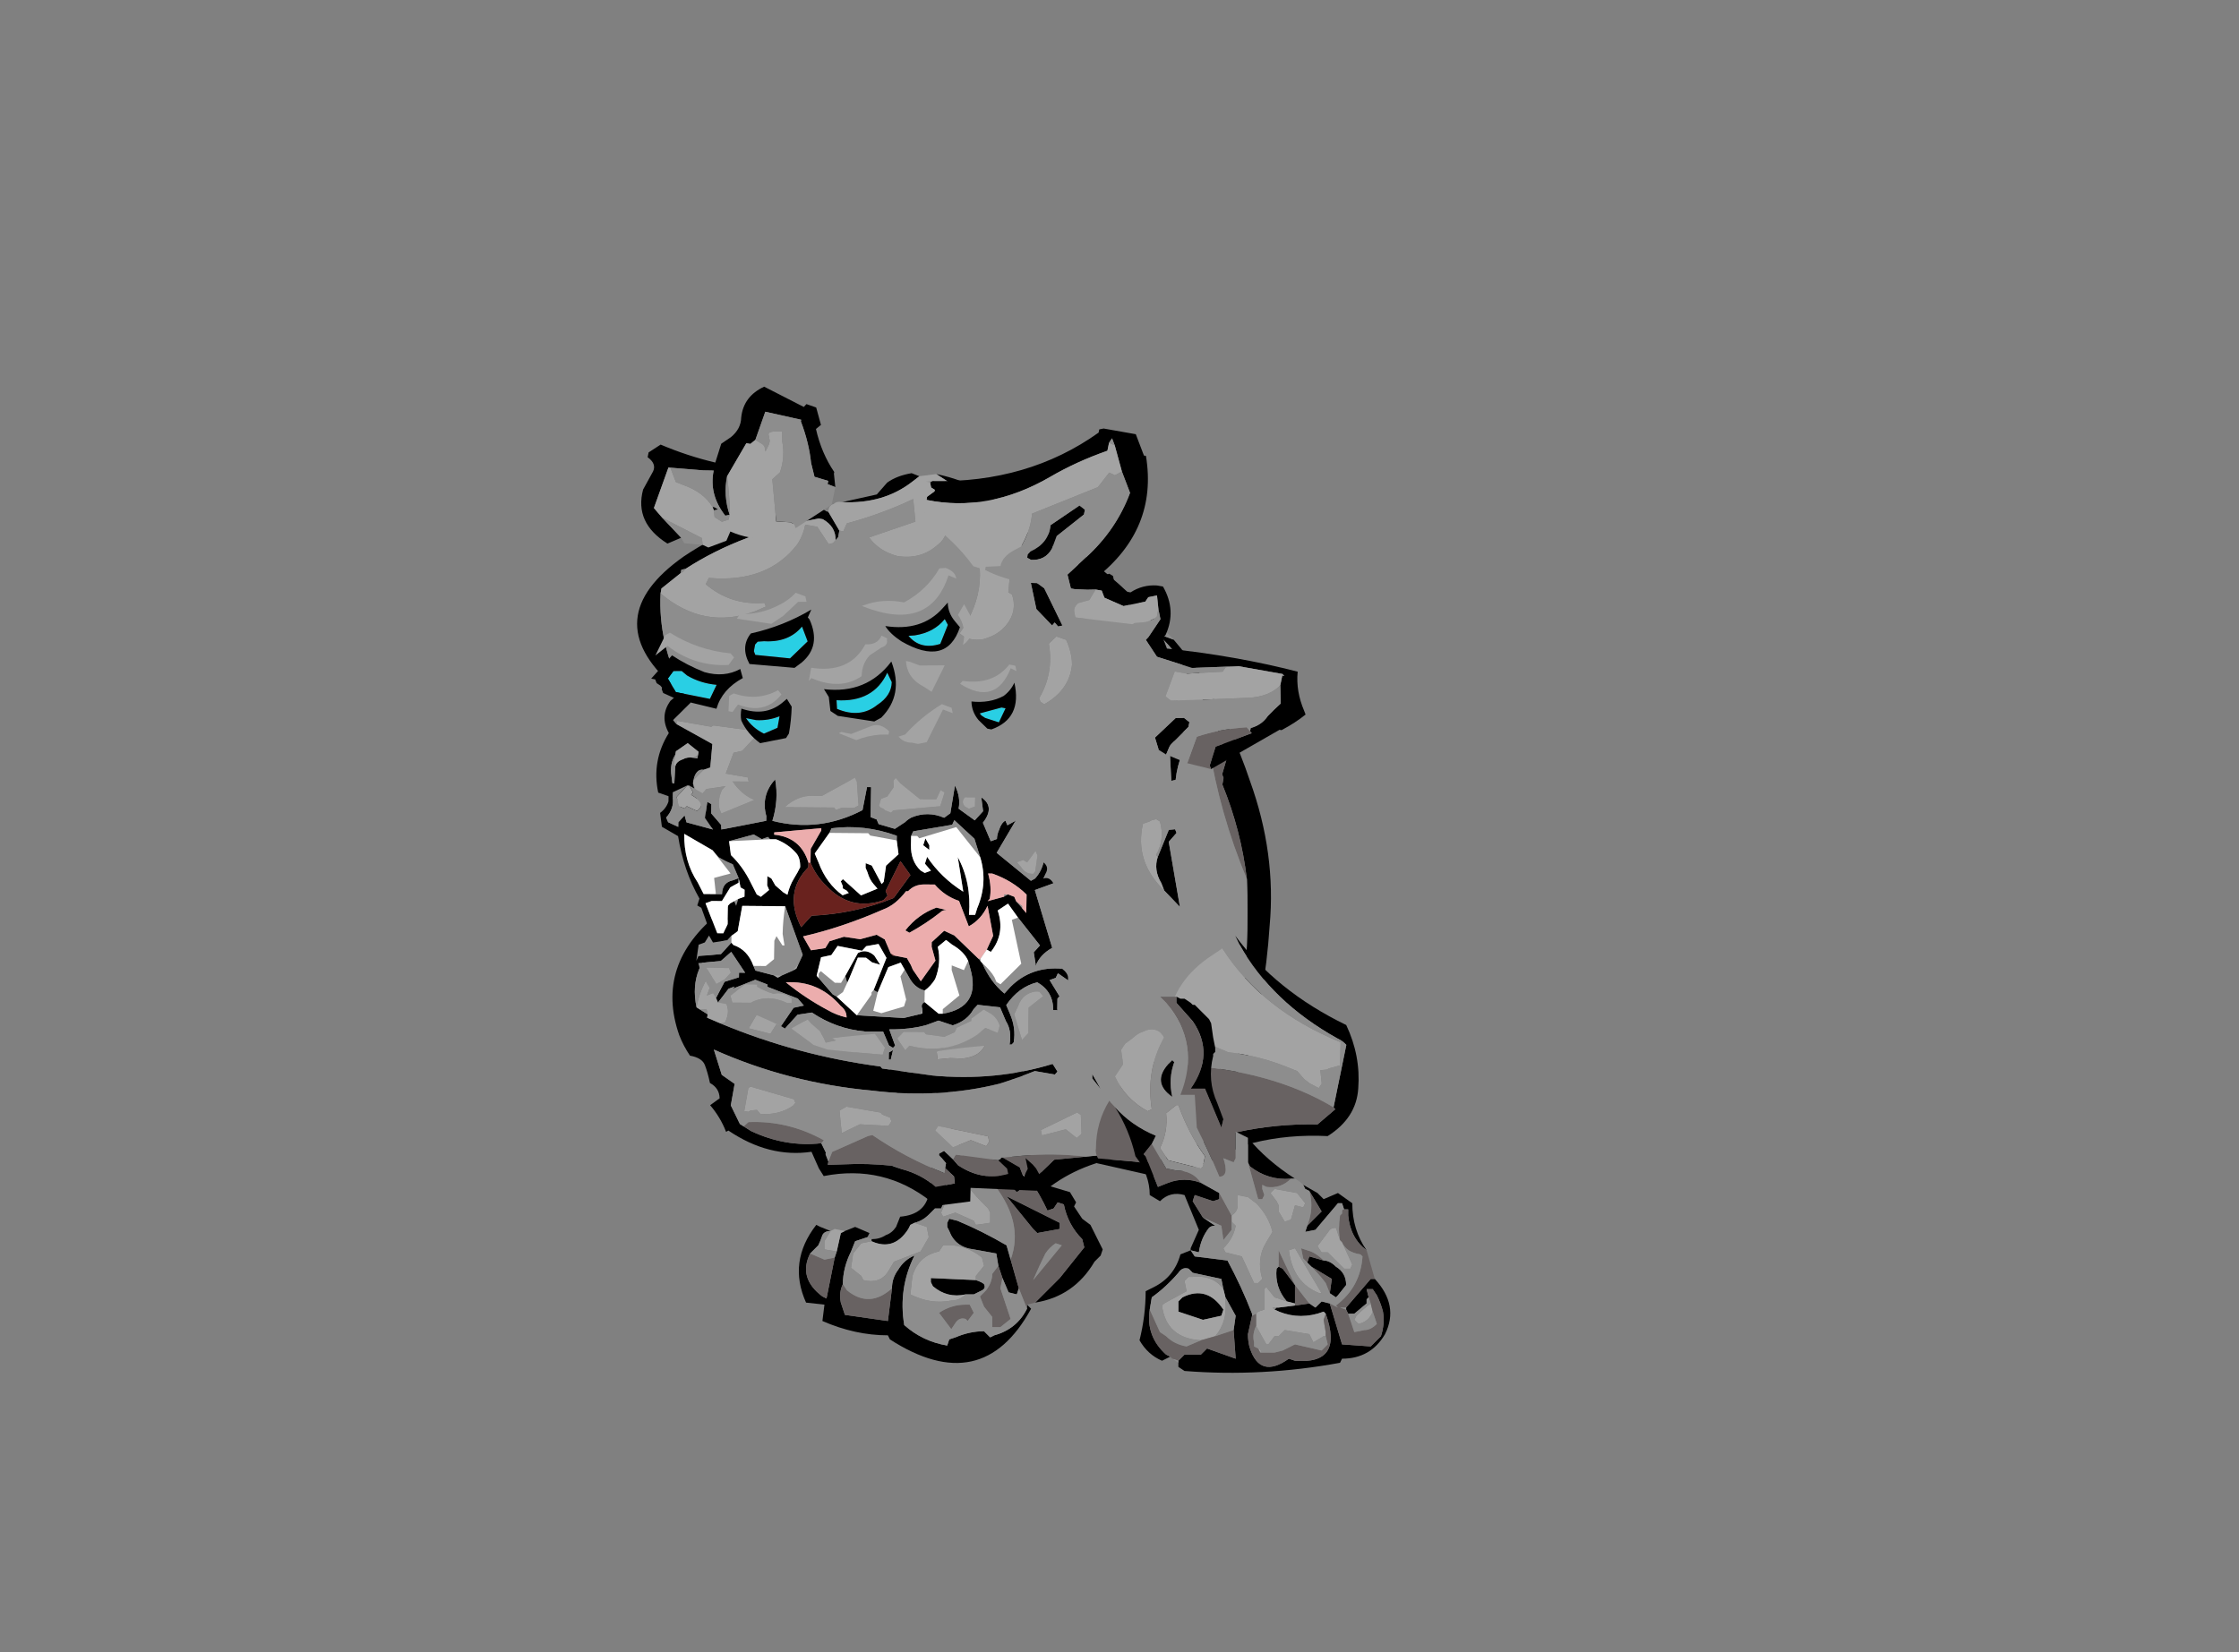 <?xml version="1.0" encoding="UTF-8" standalone="no"?>
<svg xmlns:ffdec="https://www.free-decompiler.com/flash" xmlns:xlink="http://www.w3.org/1999/xlink" ffdec:objectType="frame" height="282.75px" width="383.05px" xmlns="http://www.w3.org/2000/svg">
  <rect width="100%" height="100%" fill="#808080" stroke="none"/>
  <g transform="matrix(1.0, 0.0, 0.0, 1.0, 172.1, 228.35)">
    <use ffdec:characterId="160" ffdec:characterName="a_RightLegIntro" height="71.75" transform="matrix(1.0, 0.0, 0.0, 1.0, -35.25, -66.7)" width="51.8" xlink:href="#sprite0"/>
    <use ffdec:characterId="83" ffdec:characterName="a_BodyBiteDown" height="150.15" transform="matrix(0.981, 0.17, -0.144, 0.809, -57.239, -155.085)" width="116.9" xlink:href="#sprite1"/>
    <use ffdec:characterId="156" ffdec:characterName="a_Horns" height="156.1" transform="matrix(0.983, 0.174, -0.16, 0.782, -57.606, -168.176)" width="141.05" xlink:href="#sprite2"/>
    <use ffdec:characterId="154" ffdec:characterName="a_LeftLegIntro3" height="64.4" transform="matrix(1.0, 0.0, 0.0, 1.0, 14.8, -57.8)" width="51.1" xlink:href="#sprite3"/>
    <use ffdec:characterId="152" ffdec:characterName="a_Eyes" height="43.4" transform="matrix(0.981, 0.196, -0.146, 0.808, -55.632, -140.223)" width="61.95" xlink:href="#sprite4"/>
    <use ffdec:characterId="81" ffdec:characterName="a_MouthBite3" height="42.7" transform="matrix(0.999, 0.009, -0.02, 1.127, -59.057, -95.556)" width="70.35" xlink:href="#sprite5"/>
  </g>
  <defs>
    <g id="sprite0" transform="matrix(1.0, 0.0, 0.0, 1.0, -43.75, -131.25)">
      <use ffdec:characterId="159" height="10.25" transform="matrix(7.0, 0.0, 0.0, 7.0, 43.75, 131.25)" width="7.4" xlink:href="#shape0"/>
    </g>
    <g id="shape0" transform="matrix(1.0, 0.0, 0.0, 1.0, -6.25, -18.75)">
      <path d="M10.15 19.15 L9.85 19.8 9.8 20.0 Q9.7 20.25 9.55 20.45 9.2 20.9 8.65 21.15 L8.55 21.6 Q8.7 21.8 8.75 22.05 L8.8 22.25 9.2 22.65 Q9.55 23.25 9.7 23.9 L9.7 24.15 Q9.95 24.7 9.7 25.2 L9.55 25.2 9.4 25.35 Q9.25 25.5 9.05 25.55 L8.95 25.6 8.9 25.7 Q8.55 26.25 8.0 26.0 L8.0 25.95 Q8.2 25.95 8.35 25.85 8.5 25.8 8.6 25.65 L8.7 25.4 Q9.3 25.35 9.4 24.85 9.7 23.45 8.65 22.5 L8.6 22.3 Q8.55 21.9 8.35 21.65 L8.5 21.05 8.7 20.95 Q9.55 20.45 9.7 19.55 L9.7 19.5 10.0 19.15 10.15 19.15 M12.35 19.25 Q12.5 19.35 12.55 19.55 12.7 20.0 12.35 20.3 L12.25 20.75 12.0 21.05 Q11.8 21.25 11.75 21.55 11.55 22.6 11.95 23.6 L11.8 23.75 12.35 24.65 12.85 24.8 13.0 25.05 12.95 25.15 Q13.05 25.3 13.15 25.45 L13.35 25.6 13.65 26.2 13.6 26.35 13.45 26.5 Q12.95 27.35 12.0 27.5 L12.6 26.9 13.2 26.15 13.15 25.95 Q12.8 25.6 12.7 25.1 L12.55 25.05 12.45 25.2 12.3 25.25 Q11.95 24.5 11.4 23.9 L11.7 23.5 11.45 22.55 11.55 22.45 11.5 22.25 11.6 22.15 Q11.5 21.75 11.6 21.3 L11.5 21.25 Q12.0 20.95 12.15 20.35 L11.95 19.75 11.95 19.7 12.05 19.75 Q12.25 19.9 12.3 20.1 L12.3 20.05 Q12.25 19.65 12.35 19.25 M11.8 27.55 L11.9 27.65 Q10.7 29.85 8.45 28.4 L8.4 28.3 Q7.6 28.3 6.8 27.95 L6.85 27.55 6.4 27.5 Q5.95 26.5 6.65 25.6 L6.75 25.65 7.0 25.75 Q6.85 25.75 6.8 25.85 6.75 26.0 6.7 26.1 L6.5 26.3 Q6.2 26.9 6.8 27.35 L6.9 27.4 7.1 26.4 7.15 26.25 7.25 25.8 7.35 25.75 7.6 25.65 7.95 25.8 7.9 25.9 7.6 26.0 7.5 26.25 Q7.3 26.65 7.3 27.05 7.2 27.25 7.25 27.5 L7.35 27.8 8.4 27.95 8.5 27.15 Q8.5 26.9 8.65 26.7 8.8 26.45 9.05 26.35 8.65 27.15 8.8 28.05 9.25 28.45 9.85 28.55 L9.9 28.4 10.05 28.35 Q10.4 28.2 10.75 28.2 L10.9 28.35 11.0 28.3 Q11.55 28.15 11.8 27.65 L11.8 27.55 M9.25 22.4 L9.2 22.25 Q9.5 22.15 9.8 22.2 L10.1 22.85 10.0 22.85 9.9 22.7 Q9.7 22.25 9.25 22.4 M10.9 23.9 Q11.05 23.95 11.15 24.0 11.45 24.2 11.65 24.5 L11.7 24.7 11.55 24.8 11.4 24.65 Q11.05 24.3 10.9 23.9 M11.1 26.6 L11.05 26.3 10.5 26.2 Q10.05 26.15 9.9 25.75 L9.85 25.65 9.85 25.55 9.9 25.45 10.1 25.5 Q10.7 25.75 11.3 26.1 L11.4 26.45 11.6 27.15 11.55 27.3 11.35 27.25 11.2 26.9 11.1 26.6 M10.3 27.3 Q9.85 27.4 9.5 27.1 L9.45 27.0 9.45 26.9 10.55 26.95 Q10.7 27.0 10.75 27.05 10.8 27.15 10.7 27.2 L10.5 27.3 10.3 27.3 M11.95 25.7 L11.3 24.9 12.6 25.55 12.6 25.7 12.05 25.8 Q12.0 25.75 11.95 25.7" fill="#000000" fill-rule="evenodd" stroke="none"/>
      <path d="M10.55 18.85 L10.7 18.8 10.75 18.8 10.85 18.85 10.85 19.05 Q10.35 19.55 10.15 20.2 L9.8 20.55 9.7 20.5 9.7 20.4 9.8 20.0 9.85 19.8 10.15 19.15 10.2 19.1 10.55 18.85 M7.0 25.75 L7.1 25.7 7.35 25.75 7.25 25.8 7.15 26.25 6.85 26.2 6.85 26.0 7.0 25.75 M9.6 20.85 L9.4 21.05 Q9.15 21.3 8.95 21.55 L9.0 22.05 Q8.9 22.05 8.8 21.9 8.7 21.6 8.8 21.25 L8.95 21.15 Q9.3 20.95 9.6 20.85 M9.05 25.55 L9.35 25.65 9.4 25.9 9.2 26.25 8.55 26.5 8.4 26.75 Q8.2 27.05 7.8 26.95 L7.75 26.85 7.5 26.65 7.55 26.3 7.75 26.05 8.0 26.0 Q8.55 26.25 8.9 25.7 L8.95 25.6 9.05 25.55 M9.9 23.75 L10.0 23.8 Q10.05 24.15 10.25 24.5 10.45 24.8 10.7 25.05 L10.85 25.2 10.9 25.3 10.9 25.55 10.55 25.6 10.5 25.5 10.05 25.3 9.75 25.4 9.7 25.3 Q10.05 24.55 9.9 23.75 M10.3 27.3 Q10.15 27.45 9.95 27.45 9.45 27.55 8.95 27.3 L9.0 26.85 Q9.15 26.35 9.65 26.25 L9.75 26.1 10.0 26.1 Q10.4 26.15 10.7 26.4 L10.75 26.6 10.55 26.85 10.55 26.95 9.45 26.9 9.45 27.0 9.5 27.1 Q9.85 27.4 10.3 27.3" fill="#a3a3a3" fill-rule="evenodd" stroke="none"/>
      <path d="M10.2 19.1 L10.15 19.15 10.2 19.05 10.2 19.1 M9.8 20.0 L9.7 20.4 9.6 20.5 9.65 20.65 10.15 20.5 11.3 18.9 11.2 18.75 11.4 18.75 Q12.05 18.7 12.35 19.25 12.25 19.65 12.3 20.05 L12.3 20.1 Q12.25 19.9 12.05 19.75 L11.95 19.7 11.95 19.75 12.15 20.35 Q12.0 20.95 11.5 21.25 L11.6 21.3 Q11.5 21.75 11.6 22.15 L11.5 22.25 11.55 22.45 11.45 22.55 11.7 23.5 11.4 23.9 Q11.95 24.5 12.3 25.25 L12.45 25.2 12.55 25.05 12.7 25.1 Q12.8 25.6 13.15 25.95 L13.2 26.15 12.6 26.9 12.0 27.5 11.8 27.55 11.8 27.65 11.6 27.15 11.4 26.45 Q11.75 25.5 10.9 24.5 10.7 24.3 10.55 24.1 L10.45 24.05 10.25 24.1 Q10.15 23.3 9.5 22.75 L9.3 22.6 9.2 22.65 8.8 22.25 8.75 22.05 Q8.7 21.8 8.55 21.6 L8.65 21.15 Q9.2 20.9 9.55 20.45 9.7 20.25 9.8 20.0 M10.75 18.8 L10.7 18.8 10.9 18.75 10.75 18.8 M12.25 20.75 L11.75 21.55 Q11.8 21.25 12.0 21.05 L12.25 20.75 M9.7 19.55 L9.7 19.5 9.7 19.55 M9.0 22.05 L9.05 22.0 9.05 21.65 9.2 21.45 Q9.45 21.4 9.6 21.25 L9.75 21.1 9.6 20.85 Q9.3 20.95 8.95 21.15 L8.8 21.25 Q8.7 21.6 8.8 21.9 8.9 22.05 9.0 22.05 M10.35 22.8 L9.85 21.95 9.55 21.95 9.85 22.1 10.3 22.9 10.35 22.8 M9.25 22.4 Q9.7 22.25 9.9 22.7 L10.0 22.85 10.1 22.85 9.8 22.2 Q9.5 22.15 9.2 22.25 L9.25 22.4 M10.9 23.9 Q11.05 24.3 11.4 24.65 L11.55 24.8 11.7 24.7 11.65 24.5 Q11.45 24.2 11.15 24.0 11.05 23.95 10.9 23.9 M7.1 26.4 L6.9 27.4 6.8 27.35 Q6.2 26.9 6.5 26.3 L6.85 26.45 7.1 26.4 M8.5 27.15 L8.4 27.95 7.35 27.8 7.25 27.5 Q7.2 27.25 7.3 27.05 L7.4 27.2 Q7.95 27.65 8.5 27.15 M11.1 26.6 L11.2 26.9 11.15 27.15 11.4 27.9 11.15 28.1 10.95 28.1 10.95 27.85 10.75 27.6 10.65 27.35 10.8 27.2 Q10.95 27.0 10.95 26.8 L11.1 26.6 M10.05 28.0 L9.95 28.15 9.65 27.75 Q9.95 27.55 10.3 27.55 L10.4 27.55 10.5 27.75 10.35 27.95 10.3 27.9 Q10.15 27.85 10.05 28.0 M11.95 25.7 Q12.0 25.75 12.05 25.8 L12.6 25.7 12.6 25.55 11.3 24.9 11.95 25.7 M12.65 26.1 L12.5 26.05 Q12.35 26.15 12.25 26.3 12.1 26.6 11.95 26.95 L12.65 26.1" fill="#686262" fill-rule="evenodd" stroke="none"/>
      <path d="M10.55 18.85 L10.2 19.1 10.2 19.05 10.3 18.95 Q10.4 18.85 10.55 18.85 M9.7 20.4 L9.7 20.5 9.8 20.55 10.15 20.2 Q10.35 19.55 10.85 19.05 L10.85 18.85 10.75 18.8 10.9 18.75 11.2 18.75 11.3 18.9 10.15 20.5 9.65 20.65 9.6 20.5 9.7 20.4 M7.9 25.9 L8.0 25.95 8.0 26.0 7.75 26.05 7.55 26.3 7.5 26.65 7.75 26.85 7.8 26.95 Q8.2 27.05 8.4 26.75 L8.55 26.5 9.2 26.25 9.4 25.9 9.35 25.65 9.05 25.55 Q9.25 25.5 9.4 25.35 L9.55 25.2 9.7 25.2 Q9.95 24.7 9.7 24.15 L9.7 23.9 Q9.55 23.25 9.2 22.65 L9.3 22.6 9.5 22.75 Q10.15 23.3 10.25 24.1 L10.45 24.05 10.55 24.1 Q10.7 24.3 10.9 24.5 11.75 25.5 11.4 26.45 L11.3 26.1 Q10.7 25.75 10.1 25.5 L9.9 25.45 9.85 25.55 9.85 25.65 9.9 25.75 Q10.05 26.15 10.5 26.2 L11.05 26.3 11.1 26.6 10.95 26.8 Q10.95 27.0 10.8 27.2 L10.65 27.35 10.75 27.6 10.95 27.85 10.95 28.1 11.15 28.1 11.4 27.9 11.15 27.15 11.2 26.9 11.35 27.25 11.55 27.3 11.6 27.15 11.8 27.65 Q11.55 28.15 11.0 28.3 L10.9 28.35 10.75 28.2 Q10.4 28.2 10.05 28.35 L9.9 28.4 9.85 28.55 Q9.25 28.45 8.8 28.05 8.65 27.15 9.05 26.35 8.8 26.45 8.65 26.7 8.5 26.9 8.5 27.15 7.95 27.65 7.4 27.2 L7.3 27.05 Q7.3 26.65 7.5 26.25 L7.6 26.0 7.9 25.9 M9.6 20.85 L9.75 21.1 9.6 21.25 Q9.45 21.4 9.2 21.45 L9.05 21.65 9.05 22.0 9.0 22.05 8.95 21.55 Q9.15 21.3 9.4 21.05 L9.6 20.85 M10.35 22.8 L10.3 22.9 9.85 22.1 9.55 21.95 9.85 21.95 10.35 22.8 M9.9 23.75 Q10.05 24.55 9.7 25.3 L9.75 25.4 10.05 25.3 10.5 25.5 10.55 25.6 10.9 25.55 10.9 25.3 10.85 25.2 10.7 25.05 Q10.45 24.8 10.25 24.5 10.05 24.15 10.0 23.8 L9.9 23.75 M7.15 26.25 L7.1 26.4 6.85 26.45 6.5 26.3 6.7 26.1 Q6.75 26.0 6.8 25.85 6.85 25.75 7.0 25.75 L6.85 26.0 6.85 26.2 7.15 26.25 M10.55 26.95 L10.55 26.85 10.75 26.6 10.7 26.4 Q10.4 26.15 10.0 26.1 L9.75 26.1 9.65 26.25 Q9.15 26.35 9.0 26.85 L8.95 27.3 Q9.45 27.55 9.95 27.45 10.15 27.45 10.3 27.3 L10.5 27.3 10.7 27.2 Q10.8 27.15 10.75 27.05 10.7 27.0 10.55 26.95 M10.05 28.0 Q10.15 27.85 10.3 27.9 L10.35 27.95 10.5 27.75 10.4 27.55 10.3 27.55 Q9.95 27.55 9.65 27.75 L9.95 28.15 10.05 28.0 M12.65 26.1 L11.95 26.95 Q12.1 26.6 12.25 26.3 12.35 26.15 12.5 26.05 L12.65 26.1" fill="#8d8d8d" fill-rule="evenodd" stroke="none"/>
    </g>
    <g id="sprite1" transform="matrix(1.0, 0.0, 0.0, 1.0, -1.4, -16.1)">
      <use ffdec:characterId="82" height="21.45" transform="matrix(7.0, 0.0, 0.0, 7.0, 1.4, 16.1)" width="16.7" xlink:href="#shape1"/>
    </g>
    <g id="shape1" transform="matrix(1.0, 0.0, 0.0, 1.0, -0.2, -2.3)">
      <path d="M12.65 5.55 L12.4 5.4 9.95 3.8 9.65 3.9 9.4 4.2 9.4 4.5 9.35 4.55 9.25 4.55 9.25 4.3 9.25 4.05 9.0 3.8 Q8.0 2.9 6.8 2.3 8.15 2.35 9.1 3.4 L9.4 3.7 9.85 3.45 Q11.4 4.25 12.65 5.4 L12.7 5.45 12.65 5.55 M13.25 5.95 Q13.7 6.4 14.1 6.9 15.05 8.25 15.7 9.7 16.65 11.7 16.8 13.85 17.0 16.0 16.8 18.2 L16.75 18.2 16.7 18.2 16.7 18.25 16.35 18.75 16.25 19.0 Q16.15 19.5 15.8 19.85 L15.6 20.2 Q15.1 20.95 14.3 21.3 L14.4 21.3 Q13.25 21.75 12.55 22.7 L12.3 22.8 10.7 23.05 10.75 23.45 9.95 23.75 9.8 23.65 Q8.5 22.8 7.1 23.45 L6.95 23.25 6.7 22.8 Q5.7 23.2 4.6 22.6 L4.55 22.65 Q4.35 22.25 4.05 21.95 L4.25 21.7 Q4.2 21.4 3.95 21.3 3.85 21.0 3.75 20.8 3.65 20.6 3.35 20.6 3.15 20.35 3.0 20.05 2.1 18.1 3.45 16.25 L3.65 16.0 3.75 16.2 3.6 16.7 3.8 16.65 3.95 16.75 3.7 17.0 Q2.9 17.95 3.3 19.15 L3.4 19.2 3.6 19.3 3.6 19.4 3.95 19.5 Q5.95 20.05 8.0 19.95 L8.05 20.0 9.3 19.95 Q10.85 19.8 12.15 19.0 L12.3 19.2 12.25 19.3 11.75 19.3 Q11.35 19.6 10.95 19.85 9.55 20.6 7.9 20.7 5.85 20.9 3.9 20.3 L4.2 21.0 4.55 21.2 4.55 21.85 4.85 22.35 4.95 22.4 5.15 22.5 Q6.05 22.8 6.9 22.5 L7.05 22.75 7.05 22.8 7.15 23.0 7.15 23.1 7.55 23.0 Q8.1 22.85 8.7 22.8 L8.95 22.85 Q9.45 22.9 9.85 23.2 L10.3 23.0 10.25 22.8 10.0 22.6 10.0 22.45 9.8 22.25 9.8 22.2 9.9 22.1 10.15 22.3 10.3 22.45 Q10.95 22.8 11.55 22.45 L11.5 22.3 11.25 22.1 11.3 22.05 Q11.3 22.0 11.35 22.0 L11.8 22.2 11.9 22.4 11.95 22.45 11.95 22.4 12.0 22.2 11.9 21.9 12.1 22.05 12.2 22.15 12.3 22.3 12.6 21.8 13.35 21.55 13.65 21.45 13.6 20.8 13.7 20.8 13.9 21.05 Q14.55 20.95 15.05 20.45 15.8 19.8 15.8 18.75 15.75 18.4 15.55 18.1 L15.6 18.1 16.0 18.4 16.1 18.4 16.6 17.9 16.5 16.6 Q16.4 14.55 16.05 12.6 15.7 11.2 15.05 9.95 L15.05 9.75 15.0 9.65 15.05 9.1 14.85 8.65 14.3 7.7 14.2 7.55 13.75 6.95 13.6 6.7 Q13.3 6.2 12.8 5.85 L13.25 5.95 M14.2 8.45 Q13.85 9.2 13.9 10.05 L13.8 10.1 13.6 9.05 13.7 9.0 13.7 8.75 14.15 8.4 14.2 8.45 M13.8 12.4 L13.95 11.55 14.1 11.5 14.15 11.6 14.0 11.9 14.55 13.75 14.1 13.35 14.0 13.15 Q13.75 12.8 13.8 12.4 M4.65 3.6 L5.45 3.2 Q5.55 3.0 5.65 2.8 5.85 2.55 6.2 2.4 L6.4 2.45 6.25 2.65 Q5.65 3.45 4.65 3.6 M4.7 4.45 L4.7 4.65 4.65 4.75 Q4.6 4.35 4.25 4.2 L4.15 4.2 Q2.35 5.0 1.15 6.35 L1.05 6.4 1.05 6.5 0.65 7.05 0.65 7.1 0.65 7.2 Q0.8 8.65 1.6 9.95 L1.85 10.25 1.5 10.85 1.6 10.95 2.55 11.35 2.6 12.05 2.45 12.15 Q2.35 12.15 2.3 12.25 2.25 12.35 2.25 12.5 L2.25 12.6 2.45 13.15 3.4 14.0 3.3 14.1 3.25 14.1 Q2.75 13.6 2.1 13.5 L1.95 13.15 1.45 13.05 Q1.15 12.15 1.45 11.25 1.15 10.8 1.35 10.3 L1.45 10.15 1.35 9.85 Q-0.8 8.25 1.05 6.0 2.25 4.6 3.9 3.9 L4.2 3.9 4.3 3.95 4.35 3.95 4.7 4.45 M9.65 4.95 L9.9 5.1 10.5 6.1 10.4 6.15 10.3 6.05 10.25 6.15 9.8 5.75 9.55 5.0 9.65 4.95 M1.75 12.2 Q1.75 12.05 1.9 11.95 2.0 11.85 2.15 11.85 L2.25 11.85 2.25 11.75 2.25 11.65 1.95 11.45 1.7 11.75 1.7 11.85 Q1.6 12.15 1.7 12.5 L1.75 12.7 1.8 12.7 1.75 12.2" fill="#000000" fill-rule="evenodd" stroke="none"/>
      <path d="M12.4 5.4 L12.65 5.55 12.75 5.65 12.5 5.75 12.45 5.8 11.15 5.95 11.0 5.85 11.3 5.1 12.4 5.4 M6.8 2.3 Q8.0 2.9 9.0 3.8 L9.25 4.05 9.25 4.3 9.0 4.7 9.05 5.4 9.15 5.45 Q9.35 5.9 9.15 6.35 9.0 6.7 8.65 6.9 8.3 7.05 8.05 6.85 8.7 5.2 7.8 3.7 L7.3 3.85 Q7.3 4.15 7.15 4.35 6.8 4.9 6.2 4.9 5.75 4.85 5.45 4.5 L6.5 3.8 6.35 3.15 Q5.65 3.75 4.85 4.2 L4.8 4.45 4.7 4.45 4.35 3.95 4.35 3.9 Q4.35 3.75 4.45 3.7 4.5 3.6 4.65 3.6 5.65 3.45 6.25 2.65 L6.4 2.45 6.8 2.3 M13.75 6.95 L14.2 7.55 14.25 7.65 13.75 7.9 13.6 7.8 13.65 7.0 13.75 6.95 M3.95 19.5 L3.6 19.4 3.6 19.3 3.55 19.15 3.4 19.2 3.3 19.15 Q3.3 18.65 3.45 18.2 L3.55 18.4 3.5 18.75 3.7 18.6 Q4.2 18.9 4.05 19.45 L3.95 19.5 M14.1 13.35 Q13.25 12.65 13.3 11.5 L13.45 11.4 13.5 11.35 13.6 11.3 13.7 11.35 Q13.9 11.85 13.75 12.35 L13.8 12.4 Q13.75 12.8 14.0 13.15 L14.1 13.35 M4.65 4.75 L4.6 4.85 4.5 4.9 4.15 4.45 3.85 4.45 Q3.85 4.75 3.75 5.05 3.2 6.35 1.75 6.5 L1.7 6.7 Q2.4 7.2 3.2 6.95 L3.25 7.05 3.0 7.25 Q1.85 8.05 0.65 7.2 L0.65 7.1 0.65 7.05 1.05 6.5 1.1 6.45 1.15 6.35 Q2.35 5.0 4.15 4.2 L4.25 4.2 Q4.6 4.35 4.65 4.75 M1.6 10.95 L1.6 10.85 2.45 10.85 2.5 10.8 3.65 10.75 3.3 11.4 Q3.2 11.45 3.1 11.5 L3.0 12.15 3.55 12.15 3.6 12.3 2.6 12.7 2.5 12.9 2.35 12.8 2.25 12.6 2.25 12.5 2.45 12.15 2.6 12.05 2.55 11.35 1.6 10.95 M10.25 6.7 L10.4 6.45 10.65 6.5 Q10.85 6.85 10.9 7.2 10.95 7.95 10.4 8.5 L10.3 8.45 10.25 8.35 Q10.5 7.55 10.25 6.7 M2.15 11.85 Q2.0 11.85 1.9 11.95 1.75 12.05 1.75 12.2 L1.7 12.15 1.7 11.85 1.7 11.75 1.95 11.45 2.25 11.65 2.25 11.75 2.15 11.85 M7.65 9.2 L7.65 9.2 M10.9 18.1 L11.0 18.15 11.0 18.3 10.5 18.55 10.45 18.7 Q10.4 19.15 9.95 19.3 L9.65 19.35 9.35 19.45 9.3 19.25 9.3 19.15 9.5 19.05 9.45 18.8 10.9 18.1 M8.4 18.85 L8.15 19.4 8.0 19.4 7.95 19.35 5.3 19.25 5.2 19.55 4.65 19.5 4.85 18.85 6.3 19.05 6.35 18.7 6.6 18.55 6.7 18.55 6.7 18.6 8.4 18.85 M5.3 21.95 L5.2 21.85 5.05 21.9 5.0 21.95 4.9 21.95 4.9 21.25 4.95 21.2 6.05 21.35 6.1 21.45 6.05 21.55 Q5.75 21.9 5.3 21.95 M3.55 17.9 L3.35 18.05 3.25 18.0 3.4 17.6 3.6 17.7 3.55 17.9 M10.9 21.45 L10.95 21.6 10.9 21.75 10.5 21.65 10.1 21.95 9.6 21.55 9.65 21.4 10.9 21.45 M10.0 21.6 L10.0 21.6 M12.75 20.85 L12.2 21.15 12.15 21.0 12.95 20.3 13.05 20.35 13.15 20.9 13.05 21.05 12.75 20.85 M8.25 21.35 L8.45 21.4 8.5 21.5 8.45 21.65 7.75 21.75 7.35 22.1 7.2 21.45 7.35 21.3 8.2 21.3 8.25 21.35" fill="#a3a3a3" fill-rule="evenodd" stroke="none"/>
      <path d="M14.85 8.65 L15.05 9.1 15.0 9.65 15.05 9.75 15.05 9.95 Q15.7 11.2 16.05 12.6 15.1 10.8 14.55 8.85 L14.85 8.65 M13.35 21.55 L12.6 21.8 12.3 22.3 12.2 22.15 12.1 22.05 11.9 21.9 12.0 22.2 11.95 22.4 11.9 22.4 11.8 22.2 11.35 22.0 11.8 21.85 Q12.55 21.6 13.35 21.55 M11.25 22.1 L11.5 22.3 11.55 22.45 Q10.95 22.8 10.3 22.45 L10.15 22.3 10.2 22.15 11.25 22.1 M10.0 22.6 L10.25 22.8 10.3 23.0 9.85 23.2 Q9.45 22.9 8.95 22.85 L8.75 22.8 8.7 22.8 Q8.1 22.85 7.55 23.0 L7.15 23.1 7.15 23.0 7.2 22.7 8.0 22.05 8.1 22.0 Q9.0 22.5 10.0 22.75 L10.0 22.6 M6.9 22.5 Q6.05 22.8 5.15 22.5 L4.95 22.4 5.05 22.25 Q6.0 22.0 6.95 22.4 L6.9 22.5" fill="#686262" fill-rule="evenodd" stroke="none"/>
      <path d="M12.4 5.4 L11.3 5.1 11.0 5.85 11.15 5.95 12.45 5.8 12.5 5.75 12.75 5.65 12.65 5.55 12.7 5.45 12.65 5.4 13.25 5.95 12.8 5.85 Q13.3 6.2 13.6 6.7 L13.75 6.95 13.65 7.0 13.6 7.8 13.75 7.9 14.25 7.65 14.3 7.7 14.85 8.65 14.55 8.85 Q15.1 10.8 16.05 12.6 16.4 14.55 16.5 16.6 L16.6 17.9 16.1 18.4 16.0 18.4 15.6 18.1 15.55 18.1 Q15.75 18.4 15.8 18.75 15.8 19.8 15.05 20.45 14.55 20.95 13.9 21.05 L13.7 20.8 13.6 20.8 13.65 21.45 13.35 21.55 Q12.55 21.6 11.8 21.85 L11.35 22.0 Q11.3 22.0 11.3 22.05 L11.25 22.1 10.2 22.15 10.15 22.3 9.9 22.1 9.8 22.2 9.8 22.25 10.0 22.45 10.0 22.6 10.0 22.75 Q9.0 22.5 8.1 22.0 L8.0 22.05 7.2 22.7 7.15 23.0 7.05 22.8 7.05 22.75 6.9 22.5 6.95 22.4 Q6.0 22.0 5.05 22.25 L4.95 22.4 4.85 22.35 4.55 21.85 4.55 21.2 4.2 21.0 3.9 20.3 Q5.85 20.9 7.9 20.7 9.55 20.6 10.95 19.85 11.35 19.6 11.75 19.3 L12.25 19.3 12.3 19.2 12.15 19.0 Q10.85 19.8 9.3 19.95 L8.05 20.0 8.0 19.95 Q5.95 20.05 3.95 19.5 L4.05 19.45 Q4.2 18.9 3.7 18.6 L3.5 18.75 3.55 18.4 3.45 18.2 Q3.3 18.65 3.3 19.15 2.9 17.95 3.7 17.0 L3.95 16.75 3.8 16.65 3.6 16.7 3.75 16.2 3.65 16.0 3.45 16.25 3.45 15.55 4.2 15.45 3.4 14.0 2.45 13.15 2.25 12.6 2.35 12.8 2.5 12.9 2.6 12.7 3.6 12.3 3.55 12.15 3.0 12.15 3.1 11.5 Q3.2 11.45 3.3 11.4 L3.65 10.75 2.5 10.8 2.45 10.85 1.6 10.85 1.6 10.95 1.5 10.85 1.85 10.25 1.6 9.95 Q0.8 8.65 0.65 7.2 1.85 8.05 3.0 7.25 L3.25 7.05 3.2 6.95 Q2.4 7.2 1.7 6.7 L1.75 6.5 Q3.2 6.35 3.75 5.05 3.85 4.75 3.85 4.45 L4.15 4.45 4.5 4.9 4.6 4.85 4.65 4.75 4.7 4.65 4.7 4.45 4.8 4.45 4.85 4.2 Q5.65 3.75 6.35 3.15 L6.5 3.8 5.45 4.5 Q5.75 4.85 6.2 4.9 6.8 4.9 7.15 4.35 7.3 4.15 7.3 3.85 L7.8 3.7 Q8.7 5.2 8.05 6.85 8.3 7.05 8.65 6.9 9.0 6.7 9.15 6.35 9.35 5.9 9.15 5.45 L9.05 5.4 9.0 4.7 9.25 4.3 9.25 4.55 9.35 4.55 9.4 4.5 9.4 4.2 9.65 3.9 9.95 3.8 12.4 5.4 M11.95 22.4 L11.95 22.45 11.9 22.4 11.95 22.4 M8.95 22.85 L8.7 22.8 8.75 22.8 8.95 22.85 M3.6 19.3 L3.4 19.2 3.55 19.15 3.6 19.3 M14.4 21.3 L14.3 21.3 Q15.1 20.95 15.6 20.2 15.3 20.7 14.85 21.1 L14.8 21.1 14.4 21.3 M16.7 18.25 L16.7 18.2 16.75 18.2 16.7 18.25 M14.2 8.45 L14.15 8.4 13.7 8.75 13.7 9.0 13.6 9.05 13.8 10.1 13.9 10.05 Q13.85 9.2 14.2 8.45 M14.1 13.35 L14.55 13.75 14.0 11.9 14.15 11.6 14.1 11.5 13.95 11.55 13.8 12.4 13.75 12.35 Q13.9 11.85 13.7 11.35 L13.6 11.3 13.5 11.35 13.45 11.4 13.3 11.5 Q13.25 12.65 14.1 13.35 M9.65 4.95 L9.55 5.0 9.8 5.75 10.25 6.15 10.3 6.05 10.4 6.15 10.5 6.1 9.9 5.1 9.65 4.95 M10.25 6.7 Q10.5 7.55 10.25 8.35 L10.3 8.45 10.4 8.5 Q10.95 7.95 10.9 7.2 10.85 6.85 10.65 6.5 L10.4 6.45 10.25 6.7 M1.05 6.5 L1.05 6.4 1.15 6.35 1.1 6.45 1.05 6.5 M4.35 3.9 L4.35 3.95 4.3 3.95 4.35 3.9 M2.15 11.85 L2.25 11.75 2.25 11.85 2.15 11.85 M1.7 11.85 L1.7 12.15 1.75 12.2 1.8 12.7 1.75 12.7 1.7 12.5 Q1.6 12.15 1.7 11.85 M2.25 12.5 Q2.25 12.35 2.3 12.25 2.35 12.15 2.45 12.15 L2.25 12.5 M7.65 9.2 L7.65 9.2 M8.4 18.85 L6.7 18.6 6.7 18.55 6.6 18.55 6.35 18.7 6.3 19.05 4.85 18.85 4.65 19.5 5.2 19.55 5.3 19.25 7.95 19.35 8.0 19.4 8.15 19.4 8.4 18.85 M10.9 18.1 L9.45 18.8 9.5 19.05 9.3 19.15 9.3 19.25 9.35 19.45 9.65 19.35 9.95 19.3 Q10.4 19.15 10.45 18.7 L10.5 18.55 11.0 18.3 11.0 18.15 10.9 18.1 M3.55 17.9 L3.6 17.7 3.4 17.6 3.25 18.0 3.35 18.05 3.55 17.9 M5.3 21.95 Q5.75 21.9 6.05 21.55 L6.1 21.45 6.05 21.35 4.95 21.2 4.9 21.25 4.9 21.95 5.0 21.95 5.05 21.9 5.2 21.85 5.3 21.95 M10.9 21.45 L9.65 21.4 9.6 21.55 10.1 21.95 10.5 21.65 10.9 21.75 10.95 21.6 10.9 21.45 M10.0 21.6 L10.0 21.6 M8.25 21.35 L8.2 21.3 7.35 21.3 7.2 21.45 7.35 22.1 7.75 21.75 8.45 21.65 8.5 21.5 8.45 21.4 8.25 21.35 M12.75 20.85 L13.05 21.05 13.15 20.9 13.05 20.35 12.95 20.3 12.15 21.0 12.2 21.15 12.75 20.85" fill="#8d8d8d" fill-rule="evenodd" stroke="none"/>
    </g>
    <g id="sprite2" transform="matrix(1.0, 0.0, 0.0, 1.0, 0.0, -0.35)">
      <use ffdec:characterId="155" height="22.3" transform="matrix(7.0, 0.0, 0.0, 7.0, 0.0, 0.35)" width="20.15" xlink:href="#shape2"/>
    </g>
    <g id="shape2" transform="matrix(1.0, 0.0, 0.0, 1.0, 0.0, -0.05)">
      <path d="M6.95 2.55 Q9.25 2.1 10.7 0.2 L10.7 0.1 10.8 0.05 11.6 0.05 11.9 0.65 11.95 0.65 Q12.6 2.8 11.35 4.6 L11.65 4.4 11.75 4.45 11.8 4.6 11.8 4.65 11.95 4.85 12.25 4.85 Q12.5 4.55 12.85 4.5 L13.0 4.5 Q13.45 5.15 13.3 5.95 L13.25 6.05 13.4 6.35 Q15.1 6.2 16.65 6.35 16.7 6.95 17.0 7.5 L17.05 7.6 Q16.85 7.9 16.55 8.2 L16.5 8.2 15.05 9.75 15.0 9.65 15.05 9.05 15.85 8.45 15.8 8.4 15.8 8.3 Q16.05 8.15 16.15 7.85 16.25 7.65 16.4 7.4 L16.3 6.85 16.3 6.55 16.35 6.55 16.3 6.5 15.2 6.5 14.1 6.8 13.2 6.65 12.85 6.2 12.9 6.1 13.1 5.5 13.0 5.2 12.9 4.8 12.7 4.9 12.65 5.05 12.15 5.3 11.65 5.15 11.55 4.95 11.4 4.95 11.2 5.0 10.9 5.05 10.8 5.05 10.65 4.65 11.0 4.05 Q11.6 3.05 11.75 1.85 L11.45 1.25 11.15 0.5 11.05 0.3 11.0 0.45 11.0 0.7 Q10.3 1.2 9.75 1.8 8.45 3.2 6.9 3.15 L6.9 3.05 7.05 2.85 7.05 2.8 6.95 2.75 6.9 2.6 6.95 2.55 M13.9 9.55 L13.7 9.45 13.55 9.1 13.95 8.4 14.15 8.35 14.3 8.45 14.3 8.6 13.95 9.25 13.9 9.55 M10.75 2.6 L10.75 2.75 10.2 3.55 10.15 3.95 Q10.05 4.35 9.7 4.4 L9.6 4.35 9.6 4.25 9.65 4.15 Q10.05 3.8 10.0 3.25 L10.6 2.5 10.75 2.6 M1.2 5.6 L0.9 5.85 Q0.0 5.4 0.05 4.35 L0.2 3.75 Q0.25 3.5 0.0 3.35 L0.0 3.2 0.25 2.9 Q0.95 3.1 1.65 3.15 L1.7 2.55 1.9 2.3 Q2.1 2.0 2.05 1.65 2.0 1.0 2.45 0.6 L3.5 1.0 3.55 0.9 3.8 0.95 4.0 1.45 3.9 1.6 Q4.15 2.3 4.55 2.8 L4.55 2.85 4.65 3.25 4.45 3.2 4.45 3.1 4.1 3.05 3.95 2.65 Q3.8 2.05 3.5 1.45 L3.5 1.4 2.6 1.35 2.5 2.25 2.4 2.4 2.3 2.4 2.0 3.5 Q2.0 4.1 2.25 4.65 L2.15 4.7 Q1.65 4.15 1.65 3.4 L1.4 3.45 0.55 3.55 0.4 4.85 0.65 5.1 1.2 5.6 M4.65 3.3 L4.65 3.5 4.65 3.65 4.65 3.5 4.65 3.3 M1.8 4.5 L1.85 4.5 1.95 4.55 1.85 4.6 1.8 4.5 M19.65 19.3 L19.65 17.35 Q19.55 17.25 19.4 17.2 17.65 16.45 16.6 14.9 L16.45 14.65 Q17.7 16.1 19.55 16.75 20.05 17.6 20.15 18.6 20.25 19.5 19.65 20.2 18.7 20.35 17.9 20.8 17.5 21.05 17.15 21.45 L17.0 21.55 15.95 22.35 14.25 22.25 14.25 22.1 15.15 22.0 Q15.6 22.0 15.8 21.75 17.35 20.3 19.35 19.9 L19.7 19.35 19.65 19.3 M16.85 18.2 L16.85 18.2" fill="#000000" fill-rule="evenodd" stroke="none"/>
      <path d="M6.9 2.6 L6.95 2.75 7.05 2.8 7.05 2.85 6.9 3.05 6.9 3.15 Q8.45 3.2 9.75 1.8 10.3 1.2 11.0 0.7 L11.0 0.45 11.15 0.5 11.45 1.25 11.3 1.4 11.15 1.35 10.95 1.85 9.5 3.0 Q9.55 3.5 9.4 4.05 L9.25 4.2 Q9.0 4.45 9.0 4.75 L8.65 4.85 8.65 4.95 8.35 4.9 Q7.8 4.25 7.05 3.8 L6.95 3.6 Q6.65 3.15 6.8 2.6 L6.9 2.6 M11.4 4.95 L11.55 4.95 11.65 5.15 12.15 5.3 12.65 5.05 12.7 4.9 12.9 4.8 13.0 5.2 13.0 5.45 Q12.85 5.65 12.65 5.7 L12.5 5.75 12.45 5.8 11.05 5.9 11.0 5.75 Q10.95 5.6 11.05 5.45 L11.3 5.3 11.4 4.95 M15.2 6.5 L16.3 6.5 16.3 6.55 16.3 6.85 Q16.1 7.25 15.6 7.4 14.7 7.65 13.75 7.9 L13.6 7.8 13.7 7.0 14.0 7.0 14.85 6.75 14.9 6.6 15.2 6.5 M0.65 5.1 L0.4 4.85 0.55 3.55 0.6 3.55 0.8 3.95 1.0 4.0 Q1.5 4.1 1.8 4.5 L1.85 4.6 1.9 4.8 2.1 4.9 2.25 4.8 2.25 4.6 Q2.15 4.05 2.0 3.5 L2.3 2.4 2.4 2.4 2.5 2.25 2.7 2.35 2.75 2.4 2.8 2.55 2.85 2.3 2.85 2.2 2.8 2.05 Q2.75 1.95 2.9 1.9 L3.1 1.85 3.15 2.15 Q3.3 2.6 3.25 3.1 L3.1 3.35 3.4 4.6 3.75 4.55 3.85 4.6 3.9 4.7 3.85 4.9 Q3.6 5.05 3.3 5.15 2.85 5.3 2.35 5.15 L2.3 5.45 1.9 5.75 1.75 5.7 1.7 5.5 0.65 5.1 M16.2 15.1 Q17.45 16.75 19.5 17.3 L19.6 18.0 19.35 18.15 19.3 18.2 19.15 18.25 19.25 18.65 19.2 18.8 18.95 18.7 18.8 18.6 18.6 18.4 18.2 18.3 Q17.55 18.15 16.85 18.2 L16.5 18.1 Q15.9 17.85 15.25 17.55 15.2 16.3 16.0 15.35 L16.2 15.1 M16.85 18.2 L16.85 18.2" fill="#a3a3a3" fill-rule="evenodd" stroke="none"/>
      <path d="M15.8 8.4 L15.85 8.45 15.05 9.05 15.0 9.65 15.05 9.75 14.45 9.7 14.55 8.85 Q15.05 8.5 15.7 8.3 L15.8 8.4 M19.65 19.3 L19.7 19.35 19.35 19.9 Q17.35 20.3 15.8 21.75 15.6 22.0 15.15 22.0 L14.25 22.1 Q14.15 21.95 14.15 21.8 13.9 20.25 15.0 18.9 L15.7 18.85 Q17.95 18.5 19.65 19.3" fill="#686262" fill-rule="evenodd" stroke="none"/>
      <path d="M6.95 2.55 L6.9 2.6 6.8 2.6 6.95 2.55 M11.0 0.45 L11.05 0.3 11.15 0.5 11.0 0.45 M11.45 1.25 L11.75 1.85 Q11.6 3.05 11.0 4.05 L10.65 4.65 10.8 5.05 10.9 5.05 11.2 5.0 11.4 4.95 11.3 5.3 11.05 5.45 Q10.95 5.6 11.0 5.75 L11.05 5.9 12.45 5.8 12.5 5.75 12.65 5.7 Q12.85 5.65 13.0 5.45 L13.0 5.2 13.1 5.5 12.9 6.1 12.85 6.2 13.2 6.65 14.1 6.8 15.2 6.5 14.9 6.6 14.85 6.75 14.0 7.0 13.7 7.0 13.6 7.8 13.75 7.9 Q14.7 7.65 15.6 7.4 16.1 7.25 16.3 6.85 L16.4 7.4 Q16.25 7.65 16.15 7.85 16.05 8.15 15.8 8.3 L15.8 8.4 15.7 8.3 Q15.05 8.5 14.55 8.85 L14.45 9.7 13.9 9.55 13.95 9.25 14.3 8.6 14.3 8.45 14.15 8.35 13.95 8.4 13.55 9.1 13.7 9.45 13.25 9.1 12.75 7.8 12.85 7.4 Q13.05 6.95 12.75 6.55 L12.5 6.65 Q10.95 6.55 10.55 4.85 L10.5 4.95 10.25 5.0 Q9.45 5.25 8.65 4.95 L8.65 4.85 9.0 4.75 Q9.0 4.45 9.25 4.2 L9.4 4.05 Q9.55 3.5 9.5 3.0 L10.95 1.85 11.15 1.35 11.3 1.4 11.45 1.25 M16.3 6.5 L16.35 6.55 16.3 6.55 16.3 6.5 M10.75 2.6 L10.6 2.5 10.0 3.25 Q10.05 3.8 9.65 4.15 L9.6 4.25 9.6 4.35 9.7 4.4 Q10.05 4.35 10.15 3.95 L10.2 3.55 10.75 2.75 10.75 2.6 M1.2 5.6 L0.65 5.1 1.7 5.5 1.75 5.7 1.3 5.75 1.2 5.6 M0.55 3.55 L1.4 3.45 1.65 3.4 Q1.65 4.15 2.15 4.7 L2.25 4.65 Q2.0 4.1 2.0 3.5 2.15 4.05 2.25 4.6 L2.25 4.8 2.1 4.9 1.9 4.8 1.85 4.6 1.95 4.55 1.85 4.5 1.8 4.5 Q1.5 4.1 1.0 4.0 L0.8 3.95 0.6 3.55 0.55 3.55 M2.5 2.25 L2.6 1.35 3.5 1.4 3.5 1.45 Q3.8 2.05 3.95 2.65 L4.1 3.05 4.45 3.1 4.45 3.2 4.65 3.25 4.65 3.3 4.65 3.5 4.65 3.65 4.65 3.8 3.9 4.7 3.85 4.6 3.75 4.55 3.4 4.6 3.1 3.35 3.25 3.1 Q3.3 2.6 3.15 2.15 L3.1 1.85 2.9 1.9 Q2.75 1.95 2.8 2.05 L2.85 2.2 2.85 2.3 2.8 2.55 2.75 2.4 2.7 2.35 2.5 2.25 M16.6 14.9 Q17.65 16.45 19.4 17.2 19.55 17.25 19.65 17.35 L19.65 19.3 Q17.95 18.5 15.7 18.85 L15.0 18.9 Q15.0 18.8 15.0 18.75 L15.25 17.55 Q15.9 17.85 16.5 18.1 L16.85 18.2 Q17.55 18.15 18.2 18.3 L18.6 18.4 18.8 18.6 18.95 18.7 19.2 18.8 19.25 18.65 19.15 18.25 19.3 18.2 19.35 18.15 19.6 18.0 19.5 17.3 Q17.45 16.75 16.2 15.1 L16.3 15.05 16.35 14.95 16.45 14.9 16.6 14.9 M17.0 21.55 L17.15 21.45 17.05 21.55 17.0 21.55" fill="#8d8d8d" fill-rule="evenodd" stroke="none"/>
    </g>
    <g id="sprite3" transform="matrix(1.0, 0.0, 0.0, 1.0, -92.4, -128.1)">
      <use ffdec:characterId="153" height="9.2" transform="matrix(7.0, 0.0, 0.0, 7.0, 92.4, 128.1)" width="7.3" xlink:href="#shape3"/>
    </g>
    <g id="shape3" transform="matrix(1.0, 0.0, 0.0, 1.0, -13.2, -18.3)">
      <path d="M13.2 20.2 L13.4 20.55 13.2 20.3 13.2 20.2 M13.75 21.0 Q14.15 21.45 14.75 21.7 L14.65 21.9 14.45 22.15 14.5 22.2 14.8 22.95 15.05 22.85 Q15.45 22.7 15.85 22.85 L16.3 23.1 16.3 23.25 16.15 23.3 15.7 23.15 15.65 23.3 15.9 23.7 16.2 23.9 Q16.1 23.9 16.05 23.95 15.85 24.2 15.8 24.55 L15.6 24.5 15.7 24.65 16.5 24.75 Q16.85 25.4 17.1 26.05 L17.1 26.1 17.0 26.55 Q17.0 26.75 17.05 26.9 17.3 27.65 18.0 27.15 L18.15 27.2 Q19.35 27.3 18.9 26.05 L18.85 26.0 18.7 26.05 Q18.15 26.2 17.65 25.95 L17.7 25.9 17.75 25.9 18.15 25.85 18.5 25.8 18.65 25.9 18.8 25.75 19.0 25.8 19.3 26.8 20.0 26.85 20.25 26.6 Q20.35 26.3 20.3 26.0 20.25 25.8 20.15 25.6 L20.05 25.45 19.9 25.45 19.95 25.65 19.9 25.7 19.9 25.8 19.6 26.05 19.45 26.05 19.4 25.95 19.4 25.9 20.0 25.2 20.1 25.2 Q20.7 25.85 20.35 26.55 20.0 27.15 19.3 27.15 L19.25 27.25 Q17.35 27.6 15.45 27.45 L15.3 27.35 15.3 27.25 15.3 27.2 15.45 27.05 15.85 27.05 16.0 26.9 16.7 27.15 16.65 26.45 16.7 26.1 16.45 25.65 16.4 25.45 16.35 25.2 15.65 25.05 15.55 24.95 Q15.4 24.9 15.3 25.05 15.0 25.4 14.65 25.65 L14.6 25.95 Q14.5 26.6 15.0 27.05 L15.1 27.1 14.9 27.2 Q14.55 27.05 14.35 26.7 14.5 26.1 14.5 25.5 L14.7 25.4 Q15.2 25.15 15.35 24.6 L15.6 24.5 15.6 24.45 15.8 24.0 15.45 23.15 Q15.1 23.05 14.85 23.3 L14.6 23.15 Q14.6 22.65 14.25 22.2 14.1 21.55 13.75 21.0 M17.95 25.75 Q17.65 25.4 17.7 24.95 L17.75 24.9 17.85 24.95 18.15 25.35 18.15 25.8 17.95 25.75 M19.35 23.5 L19.3 23.35 19.2 23.35 18.65 24.0 18.4 24.05 18.45 23.9 18.8 23.55 18.5 23.05 18.4 23.0 18.35 22.9 18.7 23.1 18.85 23.25 19.2 23.1 19.55 23.35 Q19.55 24.0 19.9 24.5 19.5 24.2 19.45 23.65 L19.45 23.5 19.35 23.5 M18.15 22.75 L18.05 22.75 Q17.5 22.8 17.05 22.45 L17.0 22.35 17.0 21.75 Q17.45 22.3 18.15 22.75 M15.25 18.3 L15.35 18.35 15.45 18.35 15.6 18.45 15.65 18.5 15.7 18.5 16.05 18.85 16.1 18.95 16.15 19.3 16.2 19.55 16.2 19.65 16.15 19.7 16.15 19.75 Q16.0 20.35 16.25 20.9 L16.4 21.3 16.35 21.5 15.95 20.55 15.6 20.55 Q16.2 19.7 15.65 18.9 L15.25 18.45 15.25 18.3 M15.15 19.85 L15.2 19.9 Q15.05 20.3 15.15 20.75 14.65 20.4 15.05 19.95 L15.15 19.85 M16.35 26.1 L15.9 26.2 15.3 26.0 15.3 25.75 Q15.35 25.7 15.4 25.65 16.0 25.35 16.4 25.95 L16.35 26.1 M18.45 24.8 L18.5 24.65 18.85 24.75 Q19.0 24.75 19.15 24.9 19.4 25.05 19.4 25.35 L19.2 25.6 19.15 25.65 19.0 25.55 19.05 25.2 18.55 24.9 18.45 24.8" fill="#000000" fill-rule="evenodd" stroke="none"/>
      <path d="M13.95 19.95 L13.9 19.6 14.0 19.45 14.2 19.3 Q14.3 19.2 14.45 19.15 14.55 19.1 14.65 19.1 14.85 19.1 14.95 19.3 14.5 20.1 14.65 21.05 L14.55 21.1 Q14.0 20.8 13.75 20.25 L13.95 19.95 M16.6 23.65 Q16.75 23.55 16.75 23.4 16.75 23.25 16.75 23.15 L17.0 23.2 17.2 23.35 Q17.5 23.65 17.6 24.05 L17.45 24.3 Q17.2 24.7 17.35 25.2 L17.25 25.3 17.15 25.3 16.85 24.65 16.45 24.55 16.4 24.45 Q16.65 24.2 16.7 23.9 L16.6 23.8 16.6 23.65 M17.2 26.05 L17.25 26.0 17.4 25.95 17.4 25.45 17.45 25.4 17.65 25.65 17.95 25.75 18.15 25.8 18.15 25.85 17.75 25.9 17.6 25.9 17.65 25.95 Q18.15 26.2 18.7 26.05 L18.85 26.0 18.9 26.05 18.85 26.2 18.9 26.5 18.9 26.6 18.85 26.6 18.6 26.75 18.5 26.55 17.9 26.45 17.75 26.6 17.65 26.6 17.5 26.8 17.45 26.8 17.2 26.35 17.2 26.05 M19.3 24.3 L19.55 24.85 19.5 24.95 19.35 24.95 18.95 24.55 18.8 24.55 18.7 24.4 19.0 24.0 Q19.05 23.95 19.15 23.95 L19.25 24.25 19.3 24.3 M15.25 20.95 L15.3 20.95 Q15.55 21.65 15.95 22.2 L15.9 22.45 15.85 22.5 15.05 22.3 14.85 22.0 Q15.05 21.6 15.0 21.15 L15.25 20.95 M16.4 25.45 L16.45 25.65 16.45 25.75 Q16.5 26.25 16.2 26.6 L15.85 26.7 Q15.0 26.65 14.9 25.85 L14.95 25.8 15.5 25.5 15.45 25.25 15.55 25.15 15.65 25.15 Q16.15 25.1 16.4 25.45 M16.35 26.1 L16.4 25.95 Q16.0 25.35 15.4 25.65 15.35 25.7 15.3 25.75 L15.3 26.0 15.9 26.2 16.35 26.1 M17.25 26.9 Q17.35 26.95 17.3 27.0 L17.25 26.9 M18.2 23.1 L18.4 23.35 18.35 23.45 18.15 23.4 18.05 23.75 17.9 23.8 17.75 23.55 17.75 23.4 17.7 23.3 17.55 23.1 17.65 23.0 18.2 23.1 M18.0 24.5 L18.15 24.45 18.8 25.55 18.75 25.55 Q18.1 25.3 18.0 24.5 M20.0 25.8 L20.05 26.0 Q19.95 26.25 19.7 26.3 L19.6 26.2 19.65 26.1 Q19.8 25.95 20.0 25.8" fill="#a3a3a3" fill-rule="evenodd" stroke="none"/>
      <path d="M14.65 21.9 L15.0 22.5 15.25 22.55 Q15.65 22.55 15.85 22.85 15.45 22.7 15.05 22.85 L14.8 22.95 14.5 22.2 14.45 22.15 14.65 21.9 M16.3 23.1 L16.6 23.65 16.6 23.8 16.6 24.0 16.4 24.25 16.35 23.9 15.9 23.7 15.65 23.3 15.7 23.15 16.15 23.3 16.3 23.25 16.3 23.1 M17.1 26.1 L17.2 26.05 17.2 26.35 Q17.1 26.55 17.15 26.75 L17.15 26.85 17.25 26.9 17.3 27.0 17.65 27.0 17.85 26.95 18.15 26.8 18.8 26.95 18.95 26.8 18.9 26.6 18.9 26.5 18.85 26.2 18.9 26.05 Q19.35 27.3 18.15 27.2 L18.0 27.15 Q17.3 27.65 17.05 26.9 17.0 26.75 17.0 26.55 L17.1 26.1 M17.75 24.9 L17.75 24.5 18.15 25.35 18.5 25.8 18.15 25.85 18.15 25.8 18.15 25.35 17.85 24.95 17.75 24.9 M19.0 25.8 L19.2 25.9 19.15 25.85 Q19.75 25.4 19.8 24.65 L19.75 24.6 Q19.4 24.55 19.3 24.3 L19.25 24.25 Q19.2 24.0 19.25 23.65 L19.3 23.6 19.3 23.55 Q19.3 23.5 19.35 23.5 L19.45 23.5 19.45 23.65 Q19.5 24.2 19.9 24.5 L20.1 25.2 20.0 25.2 19.4 25.9 19.25 25.9 19.4 25.95 19.45 26.05 19.6 26.5 19.85 26.45 Q20.0 26.45 20.15 26.3 L20.05 26.0 20.0 25.8 19.95 25.65 19.9 25.45 20.05 25.45 20.15 25.6 Q20.25 25.8 20.3 26.0 20.35 26.3 20.25 26.6 L20.0 26.85 19.3 26.8 19.0 25.8 M18.45 23.9 L18.5 23.75 Q18.6 23.4 18.5 23.05 L18.8 23.55 18.45 23.9 M18.05 22.75 Q17.8 23.0 17.45 22.95 L17.35 22.9 17.35 23.0 17.4 23.15 17.35 23.25 17.25 23.25 17.0 22.35 17.05 22.45 Q17.5 22.8 18.05 22.75 M16.7 21.6 L16.7 22.25 16.65 22.35 16.4 22.25 Q16.55 22.7 16.3 22.7 16.05 22.1 15.75 21.5 L15.7 20.7 15.35 20.7 Q15.85 19.45 15.0 18.45 L14.85 18.3 15.25 18.3 15.25 18.45 15.65 18.9 Q16.2 19.7 15.6 20.55 L15.95 20.55 16.35 21.5 16.4 21.3 16.7 21.6 M15.1 27.1 L15.0 27.05 Q14.5 26.6 14.6 25.95 L14.85 26.5 15.0 26.6 Q15.2 26.8 15.5 26.85 L15.85 26.7 16.2 26.6 16.65 26.45 16.7 27.15 16.0 26.9 15.85 27.05 15.45 27.05 15.3 27.2 15.15 27.15 15.1 27.1 M18.45 24.8 L18.35 24.7 18.3 24.45 18.45 24.5 Q18.65 24.55 18.85 24.75 L18.5 24.65 18.45 24.8 M19.0 25.55 L18.9 25.3 Q18.75 25.1 18.55 24.9 L19.05 25.2 19.0 25.55" fill="#686262" fill-rule="evenodd" stroke="none"/>
      <path d="M13.95 19.95 L13.75 20.25 Q14.0 20.8 14.55 21.1 L14.65 21.05 Q14.5 20.1 14.95 19.3 14.85 19.1 14.65 19.1 14.55 19.1 14.45 19.15 14.3 19.2 14.2 19.3 L14.0 19.45 13.9 19.6 13.95 19.95 M13.4 20.55 L13.2 20.2 Q13.35 19.1 14.45 18.4 L14.85 18.3 15.0 18.45 Q15.85 19.45 15.35 20.7 L15.7 20.7 15.75 21.5 Q16.05 22.1 16.3 22.7 16.55 22.7 16.4 22.25 L16.65 22.35 16.7 22.25 16.7 21.6 17.0 21.75 17.0 22.35 17.25 23.25 17.35 23.25 17.4 23.15 17.35 23.0 17.35 22.9 17.45 22.95 Q17.8 23.0 18.05 22.75 L18.15 22.75 Q18.25 22.8 18.35 22.9 L18.4 23.0 18.5 23.05 Q18.6 23.4 18.5 23.75 L18.45 23.9 18.4 24.05 18.65 24.0 19.2 23.35 19.3 23.35 19.35 23.5 Q19.3 23.5 19.3 23.55 L19.3 23.6 19.25 23.65 Q19.2 24.0 19.25 24.25 L19.15 23.95 Q19.05 23.95 19.0 24.0 L18.7 24.4 18.8 24.55 18.95 24.55 19.35 24.95 19.5 24.95 19.55 24.85 19.3 24.3 Q19.4 24.55 19.75 24.6 L19.8 24.65 Q19.75 25.4 19.15 25.85 L19.2 25.9 19.0 25.8 18.8 25.75 18.65 25.9 18.5 25.8 18.15 25.35 17.75 24.5 17.75 24.9 17.7 24.95 Q17.65 25.4 17.95 25.75 L17.65 25.65 17.45 25.4 17.4 25.45 17.4 25.95 17.25 26.0 17.2 26.05 17.1 26.1 17.1 26.05 Q16.85 25.4 16.5 24.75 L15.7 24.65 15.6 24.5 15.8 24.55 Q15.85 24.2 16.05 23.95 16.1 23.9 16.2 23.9 L15.9 23.7 16.35 23.9 16.4 24.25 16.6 24.0 16.6 23.8 16.7 23.9 Q16.65 24.2 16.4 24.45 L16.45 24.55 16.85 24.65 17.15 25.3 17.25 25.3 17.35 25.2 Q17.2 24.7 17.45 24.3 L17.6 24.05 Q17.5 23.65 17.2 23.35 L17.0 23.2 16.75 23.15 Q16.75 23.25 16.75 23.4 16.75 23.55 16.6 23.65 L16.3 23.1 15.85 22.85 Q15.65 22.55 15.25 22.55 L15.0 22.5 14.65 21.9 14.75 21.7 Q14.15 21.45 13.75 21.0 13.55 20.8 13.45 20.6 L13.4 20.55 M15.25 20.95 L15.0 21.15 Q15.05 21.6 14.85 22.0 L15.05 22.3 15.85 22.5 15.9 22.45 15.95 22.2 Q15.55 21.65 15.3 20.95 L15.25 20.95 M15.15 19.85 L15.05 19.95 Q14.65 20.4 15.15 20.75 15.05 20.3 15.2 19.9 L15.15 19.85 M14.6 25.95 L14.65 25.65 Q15.0 25.4 15.3 25.05 15.4 24.9 15.55 24.95 L15.65 25.05 16.35 25.2 16.4 25.45 Q16.15 25.1 15.65 25.15 L15.55 25.15 15.45 25.25 15.5 25.5 14.95 25.8 14.9 25.85 Q15.0 26.65 15.85 26.7 L15.5 26.85 Q15.2 26.8 15.0 26.6 L14.85 26.5 14.6 25.95 M16.45 25.65 L16.7 26.1 16.65 26.45 16.2 26.6 Q16.5 26.25 16.45 25.75 L16.45 25.65 M15.3 27.2 L15.3 27.25 15.15 27.15 15.3 27.2 M19.4 25.9 L19.4 25.95 19.25 25.9 19.4 25.9 M19.45 26.05 L19.6 26.05 19.9 25.8 19.9 25.7 19.95 25.65 20.0 25.8 Q19.8 25.95 19.65 26.1 L19.6 26.2 19.7 26.3 Q19.95 26.25 20.05 26.0 L20.15 26.3 Q20.0 26.45 19.85 26.45 L19.6 26.5 19.45 26.05 M15.6 24.5 L15.6 24.45 15.6 24.5 M17.2 26.35 L17.45 26.8 17.5 26.8 17.65 26.6 17.75 26.6 17.9 26.45 18.5 26.55 18.6 26.75 18.85 26.6 18.9 26.6 18.95 26.8 18.8 26.95 18.15 26.8 17.85 26.95 17.65 27.0 17.3 27.0 Q17.35 26.95 17.25 26.9 L17.15 26.85 17.15 26.75 Q17.1 26.55 17.2 26.35 M17.65 25.95 L17.6 25.9 17.75 25.9 17.7 25.9 17.65 25.95 M18.2 23.1 L17.65 23.0 17.55 23.1 17.7 23.3 17.75 23.4 17.75 23.55 17.9 23.8 18.05 23.75 18.15 23.4 18.35 23.45 18.4 23.35 18.2 23.1 M18.85 24.75 Q18.65 24.55 18.45 24.5 L18.3 24.45 18.35 24.7 18.45 24.8 18.55 24.9 Q18.75 25.1 18.9 25.3 L19.0 25.55 19.15 25.65 19.2 25.6 19.4 25.35 Q19.4 25.05 19.15 24.9 19.0 24.75 18.85 24.75 M18.0 24.5 Q18.1 25.3 18.75 25.55 L18.8 25.55 18.15 24.45 18.0 24.5" fill="#8d8d8d" fill-rule="evenodd" stroke="none"/>
    </g>
    <g id="sprite4" transform="matrix(1.0, 0.0, 0.0, 1.0, -5.6, -22.75)">
      <use ffdec:characterId="151" height="6.2" transform="matrix(7.0, 0.0, 0.0, 7.0, 5.6, 22.75)" width="8.85" xlink:href="#shape4"/>
    </g>
    <g id="shape4" transform="matrix(1.0, 0.0, 0.0, 1.0, -0.8, -3.25)">
      <path d="M7.9 4.55 L8.0 4.2 8.2 4.5 Q8.45 5.0 8.15 5.4 L8.15 5.3 Q8.15 4.85 7.9 4.55 M7.25 3.3 L7.4 3.25 Q7.65 3.3 7.7 3.5 L7.5 3.45 Q7.3 5.25 5.55 4.85 6.0 4.5 6.55 4.5 7.05 4.0 7.25 3.3 M6.3 5.7 Q6.35 5.85 6.2 5.95 L5.95 6.25 Q5.8 6.55 5.85 6.9 5.4 7.45 4.65 7.25 L4.6 7.35 4.6 6.95 Q5.55 6.9 5.8 5.95 6.1 5.9 6.15 5.6 L6.3 5.65 6.3 5.7 M8.25 6.55 L8.3 6.45 Q9.05 6.4 9.35 5.7 L9.5 5.7 9.55 5.85 9.4 5.8 Q9.2 7.0 8.25 6.55 M6.85 6.2 L6.95 6.2 7.2 6.25 7.8 6.1 7.6 6.95 7.4 6.85 Q6.95 6.7 6.85 6.2 M0.95 6.85 L1.05 6.75 Q1.8 7.1 2.6 7.0 L2.7 7.1 2.6 7.35 Q1.8 7.6 1.05 7.15 L0.8 7.5 0.95 6.85 M2.6 5.95 L2.65 5.8 Q3.1 5.7 3.45 5.4 3.75 5.15 3.9 4.85 L4.15 4.9 4.2 5.05 4.0 5.1 3.7 5.6 3.45 5.9 2.6 5.95 M3.9 7.8 L4.0 7.9 Q3.7 8.6 3.0 8.45 L2.9 8.7 2.8 8.7 2.75 8.25 2.85 8.15 Q3.45 8.25 3.9 7.8 M5.55 8.7 L5.6 8.65 5.85 8.65 6.3 8.3 Q6.5 8.15 6.75 8.35 L6.75 8.45 6.55 8.5 Q6.25 8.6 6.0 8.8 L5.55 8.7 M7.95 7.4 L7.7 8.45 7.5 8.55 7.35 8.55 Q7.15 8.6 7.0 8.45 L7.15 8.35 Q7.45 7.75 7.9 7.25 L8.15 7.3 8.2 7.45 7.95 7.4" fill="#a3a3a3" fill-rule="evenodd" stroke="none"/>
      <path d="M7.6 4.75 L7.7 4.9 7.6 5.5 Q7.15 5.8 6.8 5.45 L6.95 5.4 Q7.4 5.2 7.6 4.75 M6.45 6.65 L6.6 6.9 Q6.65 7.3 6.35 7.65 6.0 8.15 5.4 8.0 L5.35 7.75 Q6.25 7.6 6.45 6.65 M9.35 7.0 L9.45 7.0 9.35 7.45 9.0 7.4 8.9 7.35 8.85 7.3 9.35 7.0 M3.15 6.8 Q3.15 6.7 3.15 6.6 L3.2 6.5 3.35 6.45 Q3.95 6.35 4.2 5.8 L4.4 6.2 4.05 6.8 3.2 6.9 3.15 6.8 M3.25 8.8 L3.5 8.8 Q3.8 8.75 4.05 8.55 L4.05 8.9 3.75 9.15 Q3.45 9.05 3.25 8.8 M1.5 7.8 L1.65 7.9 Q2.0 8.05 2.4 8.0 L2.3 8.45 1.45 8.45 1.2 8.1 1.3 7.85 1.5 7.8" fill="#29cfe4" fill-rule="evenodd" stroke="none"/>
      <path d="M7.6 4.75 Q7.4 5.2 6.95 5.4 L6.8 5.45 Q7.15 5.8 7.6 5.5 L7.7 4.9 7.6 4.75 M6.2 5.3 Q7.1 5.25 7.5 4.45 L7.6 4.25 Q7.65 4.55 7.85 4.75 L8.0 4.9 Q7.85 6.15 6.65 5.65 6.35 5.5 6.2 5.3 M6.45 6.65 Q6.25 7.6 5.35 7.75 L5.4 8.0 Q6.0 8.15 6.35 7.65 6.65 7.3 6.6 6.9 L6.45 6.65 M9.35 7.0 L8.85 7.3 8.9 7.35 9.0 7.4 9.35 7.45 9.45 7.0 9.35 7.0 M9.55 6.2 Q9.9 7.2 9.2 7.7 L9.1 7.7 8.85 7.5 Q8.65 7.3 8.6 7.0 9.05 6.95 9.35 6.65 9.5 6.45 9.55 6.2 M4.3 5.5 L4.35 5.55 Q4.75 6.25 4.35 6.85 L4.2 7.05 3.1 7.2 Q2.8 6.75 3.0 6.3 3.75 5.9 4.35 5.25 L4.3 5.5 M3.15 6.8 L3.2 6.9 4.05 6.8 4.4 6.2 4.2 5.8 Q3.95 6.35 3.35 6.45 L3.2 6.5 3.15 6.6 Q3.15 6.7 3.15 6.8 M5.0 7.5 Q6.05 7.4 6.5 6.3 6.95 7.2 6.5 8.0 L6.35 8.15 5.45 8.2 5.25 8.1 Q5.2 7.9 5.15 7.7 L5.0 7.5 M3.0 7.65 Q2.55 8.1 2.5 8.7 L1.5 8.65 1.15 8.55 1.1 8.45 1.1 8.4 1.05 8.35 0.95 8.3 0.9 8.2 0.8 8.2 1.2 7.4 Q1.6 7.6 2.05 7.7 2.55 7.75 2.9 7.4 L3.0 7.65 M3.25 8.8 Q3.45 9.05 3.75 9.15 L4.05 8.9 4.05 8.55 Q3.8 8.75 3.5 8.8 L3.25 8.8 M4.15 8.0 L4.3 8.2 Q4.35 8.6 4.35 9.0 L4.3 9.15 3.7 9.45 Q3.35 9.25 3.15 8.9 3.1 8.75 3.1 8.55 3.7 8.65 4.05 8.15 L4.15 8.0 M1.5 7.8 L1.3 7.85 1.2 8.1 1.45 8.45 2.3 8.45 2.4 8.0 Q2.0 8.05 1.65 7.9 L1.5 7.8" fill="#000000" fill-rule="evenodd" stroke="none"/>
    </g>
    <g id="sprite5" transform="matrix(1.0, 0.0, 0.0, 1.0, 0.0, -0.35)">
      <use ffdec:characterId="80" height="6.1" transform="matrix(7.0, 0.0, 0.0, 7.0, 0.0, 0.35)" width="10.05" xlink:href="#shape5"/>
    </g>
    <g id="shape5" transform="matrix(1.0, 0.0, 0.0, 1.0, 0.0, -0.05)">
      <path d="M9.4 1.85 Q9.55 1.95 9.45 2.1 L9.4 2.2 Q9.55 2.15 9.65 2.3 L9.2 2.45 9.65 3.7 Q9.35 3.85 9.25 4.1 L9.25 4.05 9.2 3.8 9.35 3.65 8.8 3.05 8.55 2.75 8.3 2.9 Q8.5 3.4 8.15 3.8 L8.05 3.75 8.2 3.45 8.05 2.8 Q7.9 3.1 7.6 3.25 L7.35 2.7 Q7.0 2.6 6.75 2.35 L6.5 2.35 Q6.25 2.35 6.1 2.5 L6.05 2.5 Q5.8 2.8 5.5 2.9 4.5 3.3 3.55 3.5 L3.75 3.8 4.1 3.75 4.2 3.6 4.55 3.5 4.95 3.55 5.35 3.45 5.55 3.55 5.7 3.85 5.75 3.9 5.8 3.9 6.1 3.95 6.2 4.1 6.25 4.2 6.45 4.45 6.8 4.0 6.7 3.7 6.7 3.6 7.0 3.35 7.25 3.45 7.85 3.95 7.9 4.0 7.95 4.05 Q8.15 4.45 8.5 4.7 L8.65 4.55 Q9.15 4.1 9.9 4.15 10.05 4.25 10.05 4.35 L10.05 4.4 9.8 4.25 9.75 4.35 9.6 4.4 9.85 4.75 9.8 4.8 9.8 5.05 9.7 5.05 Q9.7 4.85 9.6 4.7 9.5 4.55 9.3 4.45 8.85 4.55 8.55 4.95 L8.65 5.15 Q8.8 5.45 8.75 5.75 L8.7 5.8 8.65 5.8 Q8.7 5.5 8.55 5.3 L8.4 5.0 7.85 4.95 7.75 5.05 Q7.6 5.3 7.25 5.4 L6.9 5.3 6.6 5.4 Q6.2 5.5 5.7 5.5 L5.85 5.85 5.8 5.9 5.7 5.85 5.55 5.55 5.1 5.55 Q4.4 5.5 3.8 5.15 L3.45 5.2 3.15 5.5 3.05 5.45 3.35 5.05 3.6 5.0 3.45 4.85 2.7 4.6 2.7 4.55 2.4 4.45 1.85 4.65 1.9 4.6 1.75 4.65 1.5 4.95 1.45 4.85 1.65 4.5 2.0 4.4 2.0 4.3 2.15 4.3 1.8 3.85 1.55 4.05 1.0 4.1 0.95 4.1 0.95 4.05 1.0 3.95 1.55 3.9 1.8 3.65 1.85 3.7 Q2.2 3.8 2.35 4.15 L2.4 4.25 2.85 4.35 2.95 4.4 3.05 4.35 3.3 4.25 3.4 4.2 3.45 4.1 3.55 3.9 3.1 2.85 2.05 2.85 1.95 3.4 1.8 3.5 1.7 3.6 1.35 3.65 1.25 3.5 1.15 3.65 1.0 3.7 1.2 3.25 1.05 2.9 0.95 2.85 1.0 2.7 Q0.6 2.1 0.45 1.35 L0.05 1.15 0.0 0.85 Q0.15 0.75 0.2 0.6 L0.2 0.45 0.3 0.4 0.3 0.5 Q0.35 0.75 0.15 0.95 L0.2 1.05 0.45 1.15 0.45 1.05 0.6 0.9 0.65 1.05 1.3 1.2 1.1 0.95 1.15 0.6 1.25 0.65 1.25 0.85 1.5 1.1 1.5 1.2 2.6 1.0 2.6 0.9 Q2.45 0.45 2.8 0.1 2.9 0.55 2.75 1.0 3.9 1.25 4.95 0.75 L5.05 0.25 5.15 0.25 5.15 0.9 5.3 0.95 5.35 1.05 5.75 1.15 6.0 1.0 Q6.05 0.95 6.15 0.9 6.55 0.75 6.95 0.9 L7.1 0.8 7.2 0.2 Q7.35 0.45 7.3 0.7 L7.7 0.95 7.9 0.75 7.85 0.45 Q8.2 0.65 7.9 1.0 L8.1 1.4 8.25 1.35 Q8.25 1.25 8.3 1.15 8.35 1.0 8.45 0.95 L8.5 1.05 8.7 0.95 8.25 1.65 9.1 2.25 9.2 2.2 Q9.35 2.05 9.4 1.85 M5.75 6.15 L5.7 6.15 5.7 6.0 5.8 5.95 5.75 6.15 M8.9 2.85 L9.0 2.95 9.0 2.55 Q8.65 2.25 8.15 2.1 L8.05 2.1 Q8.15 2.4 8.1 2.65 L8.05 2.7 8.45 2.6 8.55 2.55 8.7 2.6 8.75 2.7 8.9 2.85 M7.85 1.75 L7.7 1.35 7.2 0.95 7.15 1.05 6.2 1.2 6.15 1.3 Q6.15 1.4 6.15 1.5 6.15 1.85 6.4 2.05 L6.5 2.1 6.65 2.05 6.5 1.9 6.55 1.75 Q6.9 2.2 7.45 2.5 L7.3 1.75 Q7.65 2.3 7.6 3.0 L7.75 3.0 7.8 2.85 Q8.05 2.3 7.85 1.75 M4.15 1.25 L3.8 1.7 3.9 1.9 Q4.1 2.35 4.5 2.6 L4.65 2.55 4.6 2.5 4.5 2.45 4.5 2.4 4.45 2.3 4.5 2.25 4.95 2.6 5.35 2.45 5.25 2.35 Q5.15 2.25 5.1 2.1 L5.05 2.0 5.05 1.9 5.2 1.95 5.45 2.35 5.5 2.3 5.55 1.95 5.85 1.7 5.8 1.4 5.8 1.3 Q5.0 1.05 4.2 1.15 L4.15 1.25 M6.45 1.5 L6.5 1.35 6.6 1.5 6.6 1.6 6.45 1.5 M3.65 1.9 L3.65 2.0 Q3.05 2.55 3.5 3.3 L3.75 3.05 Q4.8 3.0 5.75 2.65 L6.15 2.15 5.9 1.85 5.55 2.5 5.6 2.6 5.5 2.7 Q4.7 2.95 4.1 2.4 3.85 2.2 3.7 1.9 L3.7 1.6 3.95 1.2 3.95 1.15 2.8 1.25 2.8 1.3 Q3.45 1.35 3.65 1.9 M6.15 3.4 L6.05 3.35 Q6.35 3.0 6.8 2.85 L7.05 2.9 Q6.95 2.9 6.9 2.95 6.55 3.2 6.15 3.4 M7.0 5.15 Q7.95 5.0 7.65 4.15 L7.6 4.0 Q7.5 3.8 7.2 3.65 L7.05 3.55 6.85 3.7 Q6.95 4.05 6.8 4.4 6.7 4.55 6.55 4.65 6.3 4.6 6.15 4.35 L6.05 4.2 5.95 4.05 5.65 4.15 5.4 4.7 5.3 4.65 5.6 3.95 5.4 3.65 5.1 3.7 5.0 3.8 4.4 3.7 4.25 3.9 4.0 3.95 3.9 4.35 3.95 4.4 4.3 4.75 4.4 4.8 4.9 5.2 6.05 5.25 6.5 5.15 6.5 5.05 Q6.45 4.95 6.55 4.9 L6.9 5.15 7.0 5.15 M1.7 1.45 L1.75 1.75 Q2.05 2.0 2.25 2.35 L2.4 2.6 2.5 2.65 2.7 2.5 2.65 2.4 2.65 2.2 2.75 2.25 2.85 2.4 3.05 2.55 3.15 2.6 Q3.2 2.4 3.3 2.25 3.4 2.1 3.45 2.0 3.45 1.8 3.35 1.7 3.15 1.5 2.85 1.4 L2.7 1.4 2.65 1.35 2.5 1.4 2.3 1.3 1.7 1.45 M1.3 1.65 L0.6 1.3 Q0.6 1.9 0.95 2.35 L1.1 2.6 1.4 2.6 1.55 2.6 Q1.55 2.35 1.8 2.3 L1.95 2.25 1.8 1.95 Q1.65 1.9 1.45 1.8 L1.3 1.65 M1.95 2.7 L2.1 2.65 2.1 2.5 2.0 2.45 1.95 2.25 1.95 2.35 1.75 2.45 1.55 2.75 1.3 2.75 1.15 2.8 1.45 3.45 1.6 3.45 1.7 3.25 1.7 2.85 1.75 2.8 1.85 2.75 1.9 2.85 1.95 2.7 M4.6 4.35 L4.9 3.85 Q5.1 3.75 5.3 3.9 L5.45 4.1 5.25 4.05 5.1 3.95 4.9 3.95 4.7 4.4 4.65 4.5 4.6 4.35 M4.5 5.0 Q3.95 4.45 3.15 4.5 3.65 4.85 4.2 5.1 4.4 5.2 4.65 5.25 4.65 5.1 4.5 5.0" fill="#000000" fill-rule="evenodd" stroke="none"/>
      <path d="M9.2 1.6 L9.25 1.7 9.2 2.05 9.15 2.1 Q8.95 2.1 8.85 1.95 L8.75 1.85 8.9 1.8 9.0 1.85 9.2 1.6 M9.1 5.55 L8.95 5.7 8.75 5.15 8.85 4.95 Q8.95 4.7 9.25 4.65 L9.35 4.65 9.45 4.75 9.1 5.0 9.1 5.55 M4.8 6.0 L4.2 5.95 3.85 5.85 3.3 5.5 3.7 5.3 3.8 5.4 4.0 5.55 4.1 5.7 4.15 5.8 4.4 5.75 4.3 5.7 4.8 5.65 5.35 5.6 5.6 5.9 5.55 6.05 4.8 6.0 M0.65 0.25 L0.7 0.25 0.8 0.4 0.75 0.45 Q1.15 0.65 0.9 0.8 L0.65 0.7 0.6 0.75 0.45 0.7 0.4 0.5 0.65 0.25 M1.5 0.35 L1.7 0.15 1.75 0.15 Q2.0 0.45 2.3 0.55 L1.5 0.85 1.45 0.75 Q1.4 0.55 1.5 0.35 M4.65 0.1 L4.75 0.05 4.8 0.15 4.85 0.65 4.75 0.7 4.45 0.7 4.3 0.75 4.25 0.7 3.05 0.7 Q3.35 0.45 3.7 0.45 L3.95 0.45 4.65 0.1 M5.7 0.15 L5.7 0.1 5.75 0.05 5.85 0.15 6.35 0.5 6.75 0.5 6.85 0.3 6.95 0.35 6.85 0.65 5.7 0.75 5.65 0.8 5.5 0.75 Q5.45 0.7 5.4 0.7 L5.35 0.65 5.4 0.5 5.55 0.45 5.7 0.25 5.7 0.15 M7.45 0.65 Q7.4 0.6 7.4 0.55 7.4 0.5 7.45 0.45 7.5 0.45 7.55 0.45 7.65 0.45 7.7 0.45 L7.7 0.65 7.55 0.7 7.45 0.65 M7.7 5.3 L7.7 5.25 8.0 5.05 8.2 5.15 Q8.35 5.25 8.4 5.4 L8.35 5.55 8.05 5.45 7.85 5.6 Q7.1 6.05 6.2 5.85 L6.1 5.95 5.9 5.7 6.05 5.55 6.55 5.55 6.6 5.6 7.05 5.65 7.3 5.55 7.35 5.45 7.7 5.3 M6.05 5.25 L6.45 5.15 6.5 5.05 6.5 5.15 6.05 5.25 M2.85 4.35 L3.05 4.35 2.95 4.4 2.85 4.35 M3.3 4.25 L3.45 4.1 3.4 4.2 3.3 4.25 M1.75 4.2 L1.8 4.3 1.65 4.45 1.45 4.55 1.2 4.2 1.75 4.2 M1.95 4.95 L1.85 4.95 1.8 4.8 2.15 4.55 2.45 4.55 2.45 4.6 Q2.65 4.7 2.85 4.75 3.1 4.7 3.3 4.85 L3.3 4.95 3.2 4.95 Q2.7 4.75 2.3 4.95 L1.95 4.95" fill="#a3a3a3" fill-rule="evenodd" stroke="none"/>
      <path d="M3.7 1.9 Q3.85 2.2 4.1 2.4 4.7 2.95 5.5 2.7 L5.6 2.6 5.55 2.5 5.9 1.85 6.15 2.15 5.75 2.65 Q4.8 3.0 3.75 3.05 L3.5 3.3 Q3.05 2.55 3.65 2.0 L3.65 1.9 3.7 1.9 M6.05 2.5 L6.1 2.5 6.05 2.5 M5.7 3.85 L5.8 3.9 5.75 3.9 5.7 3.85" fill="#69221e" fill-rule="evenodd" stroke="none"/>
      <path d="M9.2 1.6 L9.0 1.85 8.9 1.8 8.75 1.85 8.85 1.95 Q8.95 2.1 9.15 2.1 L9.2 2.05 9.25 1.7 9.2 1.6 M9.65 2.3 Q9.45 3.2 9.8 3.95 L9.9 4.15 Q9.15 4.1 8.65 4.55 L8.5 4.7 Q8.15 4.45 7.95 4.05 8.15 4.2 8.25 4.35 L8.3 4.45 8.4 4.5 8.9 4.05 8.65 3.1 8.8 3.05 9.35 3.65 9.2 3.8 9.25 4.05 9.25 4.1 Q9.35 3.85 9.65 3.7 L9.2 2.45 9.65 2.3 M10.05 4.4 L9.8 5.05 9.1 5.55 9.1 5.0 9.45 4.75 9.35 4.65 9.25 4.65 Q8.95 4.7 8.85 4.95 L8.75 5.15 8.95 5.7 8.75 5.75 Q8.8 5.45 8.65 5.15 L8.55 4.95 Q8.85 4.55 9.3 4.45 9.5 4.55 9.6 4.7 9.7 4.85 9.7 5.05 L9.8 5.05 9.8 4.8 9.85 4.75 9.6 4.4 9.75 4.35 9.8 4.25 10.05 4.4 M8.65 5.8 Q7.5 5.85 6.35 6.05 L5.75 6.15 5.8 5.95 5.7 6.0 5.7 6.15 4.8 6.0 5.55 6.05 5.6 5.9 5.35 5.6 4.8 5.65 4.3 5.7 4.4 5.75 4.15 5.8 4.1 5.7 4.0 5.55 3.8 5.4 3.7 5.3 3.3 5.5 3.85 5.85 3.15 5.5 3.45 5.2 3.8 5.15 Q4.4 5.5 5.1 5.55 L5.55 5.55 5.7 5.85 5.8 5.9 5.85 5.85 5.7 5.5 Q6.2 5.5 6.6 5.4 L6.9 5.3 7.25 5.4 Q7.6 5.3 7.75 5.05 L7.85 4.95 8.4 5.0 8.55 5.3 Q8.7 5.5 8.65 5.8 M3.05 5.45 Q2.45 5.2 1.8 5.0 L1.5 4.95 1.75 4.65 1.9 4.6 1.85 4.65 2.4 4.45 2.7 4.55 2.7 4.6 3.45 4.85 3.6 5.0 3.35 5.05 3.05 5.45 M1.45 4.85 Q1.2 4.55 1.05 4.25 L1.0 4.1 1.55 4.05 1.8 3.85 2.15 4.3 2.0 4.3 2.0 4.4 1.65 4.5 1.45 4.85 M0.95 4.05 L1.0 3.7 1.15 3.65 1.25 3.5 1.35 3.65 1.7 3.6 1.8 3.5 1.8 3.65 1.55 3.9 1.0 3.95 0.95 4.05 M0.3 0.4 L0.65 0.25 0.4 0.5 0.45 0.7 0.6 0.75 0.65 0.7 0.9 0.8 Q1.15 0.65 0.75 0.45 L0.8 0.4 0.7 0.25 1.3 0.55 1.5 0.35 Q1.4 0.55 1.45 0.75 L1.5 0.85 2.3 0.55 Q2.0 0.45 1.75 0.15 L2.65 0.15 2.75 0.05 4.65 0.1 3.95 0.45 3.7 0.45 Q3.35 0.45 3.05 0.7 L4.25 0.7 4.3 0.75 4.45 0.7 4.75 0.7 4.85 0.65 4.8 0.15 5.3 0.25 5.7 0.15 5.7 0.25 5.55 0.45 5.4 0.5 5.35 0.65 5.4 0.7 Q5.45 0.7 5.5 0.75 L5.65 0.8 5.7 0.75 6.85 0.65 6.95 0.35 6.85 0.3 6.75 0.5 6.35 0.5 5.85 0.15 Q7.9 -0.2 9.15 1.5 L9.4 1.85 Q9.35 2.05 9.2 2.2 L9.1 2.25 8.25 1.65 8.7 0.95 8.5 1.05 8.45 0.95 Q8.35 1.0 8.3 1.15 8.25 1.25 8.25 1.35 L8.1 1.4 7.9 1.0 Q8.2 0.65 7.85 0.45 L7.9 0.75 7.7 0.95 7.3 0.7 Q7.35 0.45 7.2 0.2 L7.1 0.8 6.95 0.9 Q6.55 0.75 6.15 0.9 6.05 0.95 6.0 1.0 L5.75 1.15 5.35 1.05 5.3 0.95 5.15 0.9 5.15 0.25 5.05 0.25 4.95 0.75 Q3.9 1.25 2.75 1.0 2.9 0.55 2.8 0.1 2.45 0.45 2.6 0.9 L2.6 1.0 1.5 1.2 1.5 1.1 1.25 0.85 1.25 0.65 1.15 0.6 1.1 0.95 1.3 1.2 0.65 1.05 0.6 0.9 0.45 1.05 0.45 1.15 0.2 1.05 0.15 0.95 Q0.35 0.75 0.3 0.5 L0.3 0.4 M7.45 0.65 L7.55 0.7 7.7 0.65 7.7 0.45 Q7.65 0.45 7.55 0.45 7.5 0.45 7.45 0.45 7.4 0.5 7.4 0.55 7.4 0.6 7.45 0.65 M6.15 1.3 L6.2 1.2 7.15 1.05 7.2 0.95 7.7 1.35 7.85 1.75 7.25 1.1 6.35 1.35 6.3 1.3 6.15 1.3 M4.15 1.25 L4.2 1.15 Q5.0 1.05 5.8 1.3 L5.8 1.4 5.15 1.3 5.1 1.25 4.15 1.25 M7.0 5.15 L7.0 5.05 7.4 4.75 7.2 4.2 7.2 4.1 7.5 4.2 7.6 4.0 7.65 4.15 Q7.95 5.0 7.0 5.15 M6.55 4.65 L6.55 4.9 Q6.45 4.95 6.5 5.05 L6.45 5.15 6.05 5.25 4.9 5.2 5.25 4.75 5.25 4.7 5.3 4.65 5.4 4.7 5.3 5.1 5.5 5.15 6.05 5.0 6.1 4.85 5.95 4.35 6.05 4.2 6.15 4.35 Q6.3 4.6 6.55 4.65 M7.7 5.3 L7.35 5.45 7.3 5.55 7.05 5.65 6.6 5.6 6.55 5.55 6.05 5.55 5.9 5.7 6.1 5.95 6.2 5.85 Q7.1 6.05 7.85 5.6 L8.05 5.45 8.35 5.55 8.4 5.4 Q8.35 5.25 8.2 5.15 L8.0 5.05 7.7 5.25 7.7 5.3 M2.7 1.4 L1.7 1.45 2.3 1.3 2.5 1.4 2.65 1.35 2.7 1.4 M2.35 4.15 L2.65 4.15 2.85 4.0 2.85 3.6 2.9 3.5 3.05 3.7 3.1 3.7 3.05 3.45 Q3.05 3.15 3.1 2.85 L3.55 3.9 3.45 4.1 3.3 4.25 3.05 4.35 2.85 4.35 2.4 4.25 2.35 4.15 M1.4 2.6 L1.35 2.25 1.75 2.15 1.3 1.65 1.45 1.8 Q1.65 1.9 1.8 1.95 L1.95 2.25 1.8 2.3 Q1.55 2.35 1.55 2.6 L1.4 2.6 M1.75 4.2 L1.2 4.2 1.45 4.55 1.65 4.45 1.8 4.3 1.75 4.2 M1.95 4.95 L2.3 4.95 Q2.7 4.75 3.2 4.95 L3.3 4.95 3.3 4.85 Q3.1 4.7 2.85 4.75 2.65 4.7 2.45 4.6 L2.45 4.55 2.15 4.55 1.8 4.8 1.85 4.95 1.95 4.95 M4.65 4.5 L4.55 4.7 4.4 4.8 4.3 4.75 3.95 4.4 3.95 4.3 4.0 4.25 4.35 4.5 4.5 4.5 4.6 4.35 4.65 4.5" fill="#8d8d8d" fill-rule="evenodd" stroke="none"/>
      <path d="M8.45 2.6 L8.05 2.7 8.1 2.65 Q8.15 2.4 8.05 2.1 L8.15 2.1 Q8.65 2.25 9.0 2.55 L9.0 2.95 8.9 2.85 8.9 2.8 8.75 2.7 8.7 2.6 8.55 2.55 8.45 2.55 8.45 2.6 M3.65 1.9 Q3.45 1.35 2.8 1.3 L2.8 1.25 3.95 1.15 3.95 1.2 3.7 1.6 3.7 1.9 3.65 1.9 M6.1 2.5 Q6.25 2.35 6.5 2.35 L6.75 2.35 Q7.0 2.6 7.35 2.7 L7.6 3.25 Q7.9 3.1 8.05 2.8 L8.2 3.45 8.05 3.75 7.9 3.95 7.85 3.95 7.25 3.45 7.0 3.35 6.7 3.6 6.7 3.7 6.8 4.0 6.45 4.45 6.25 4.2 6.2 4.1 6.1 3.95 5.8 3.9 5.7 3.85 5.55 3.55 5.35 3.45 4.95 3.55 4.55 3.5 4.2 3.6 4.1 3.75 3.75 3.8 3.55 3.5 Q4.5 3.3 5.5 2.9 5.8 2.8 6.05 2.5 L6.1 2.5 M6.15 3.4 Q6.55 3.2 6.9 2.95 6.95 2.9 7.05 2.9 L6.8 2.85 Q6.35 3.0 6.05 3.35 L6.15 3.4 M4.5 5.0 Q4.65 5.1 4.65 5.25 4.4 5.2 4.2 5.1 3.65 4.85 3.15 4.5 3.95 4.45 4.5 5.0" fill="#ecadad" fill-rule="evenodd" stroke="none"/>
      <path d="M8.8 3.05 L8.65 3.1 8.9 4.05 8.4 4.5 8.3 4.45 8.25 4.35 Q8.15 4.2 7.95 4.05 L7.9 4.0 7.9 3.95 8.05 3.75 8.15 3.8 Q8.5 3.4 8.3 2.9 L8.55 2.75 8.8 3.05 M6.15 1.3 L6.3 1.3 6.35 1.35 7.25 1.1 7.85 1.75 Q8.05 2.3 7.8 2.85 L7.75 3.0 7.6 3.0 Q7.65 2.3 7.3 1.75 L7.45 2.5 Q6.9 2.2 6.55 1.75 L6.5 1.9 6.65 2.05 6.5 2.1 6.4 2.05 Q6.15 1.85 6.15 1.5 6.15 1.4 6.15 1.3 M5.8 1.4 L5.85 1.7 5.55 1.95 5.5 2.3 5.45 2.35 5.2 1.95 5.05 1.9 5.05 2.0 5.1 2.1 Q5.15 2.25 5.25 2.35 L5.35 2.45 4.95 2.6 4.5 2.25 4.45 2.3 4.5 2.4 4.5 2.45 4.6 2.5 4.65 2.55 4.5 2.6 Q4.1 2.35 3.9 1.9 L3.8 1.7 4.15 1.25 5.1 1.25 5.15 1.3 5.8 1.4 M6.45 1.5 L6.6 1.6 6.6 1.5 6.5 1.35 6.45 1.5 M7.6 4.0 L7.5 4.2 7.2 4.1 7.2 4.2 7.4 4.75 7.0 5.05 7.0 5.15 6.9 5.15 6.55 4.9 6.55 4.65 Q6.7 4.55 6.8 4.4 6.95 4.05 6.85 3.7 L7.05 3.55 7.2 3.65 Q7.5 3.8 7.6 4.0 M6.05 4.2 L5.95 4.35 6.1 4.85 6.05 5.0 5.5 5.15 5.3 5.1 5.4 4.7 5.65 4.15 5.95 4.05 6.05 4.2 M5.3 4.65 L5.25 4.7 5.25 4.75 4.9 5.2 4.4 4.8 4.55 4.7 4.65 4.5 4.7 4.4 4.9 3.95 5.1 3.95 5.25 4.05 5.45 4.1 5.3 3.9 Q5.1 3.75 4.9 3.85 L4.6 4.35 4.5 4.5 4.35 4.5 4.0 4.25 3.95 4.3 3.95 4.4 3.9 4.35 4.0 3.95 4.25 3.9 4.4 3.7 5.0 3.8 5.1 3.7 5.4 3.65 5.6 3.95 5.3 4.65 M2.7 1.4 L2.85 1.4 Q3.15 1.5 3.35 1.7 3.45 1.8 3.45 2.0 3.4 2.1 3.3 2.25 3.2 2.4 3.15 2.6 L3.05 2.55 2.85 2.4 2.75 2.25 2.65 2.2 2.65 2.4 2.7 2.5 2.5 2.65 2.4 2.6 2.25 2.35 Q2.05 2.0 1.75 1.75 L1.7 1.45 2.7 1.4 M3.1 2.85 Q3.05 3.15 3.05 3.45 L3.1 3.7 3.05 3.7 2.9 3.5 2.85 3.6 2.85 4.0 2.65 4.15 2.35 4.15 Q2.2 3.8 1.85 3.7 L1.8 3.65 1.8 3.5 1.95 3.4 2.05 2.85 3.1 2.85 M1.4 2.6 L1.1 2.6 0.95 2.35 Q0.6 1.9 0.6 1.3 L1.3 1.65 1.75 2.15 1.35 2.25 1.4 2.6 M1.95 2.25 L2.0 2.45 2.1 2.5 2.1 2.65 1.95 2.7 1.85 2.75 1.75 2.8 1.7 2.85 1.7 3.25 1.6 3.45 1.45 3.45 1.15 2.8 1.3 2.75 1.55 2.75 1.75 2.45 1.95 2.35 1.95 2.25" fill="#ffffff" fill-rule="evenodd" stroke="none"/>
    </g>
  </defs>
</svg>
